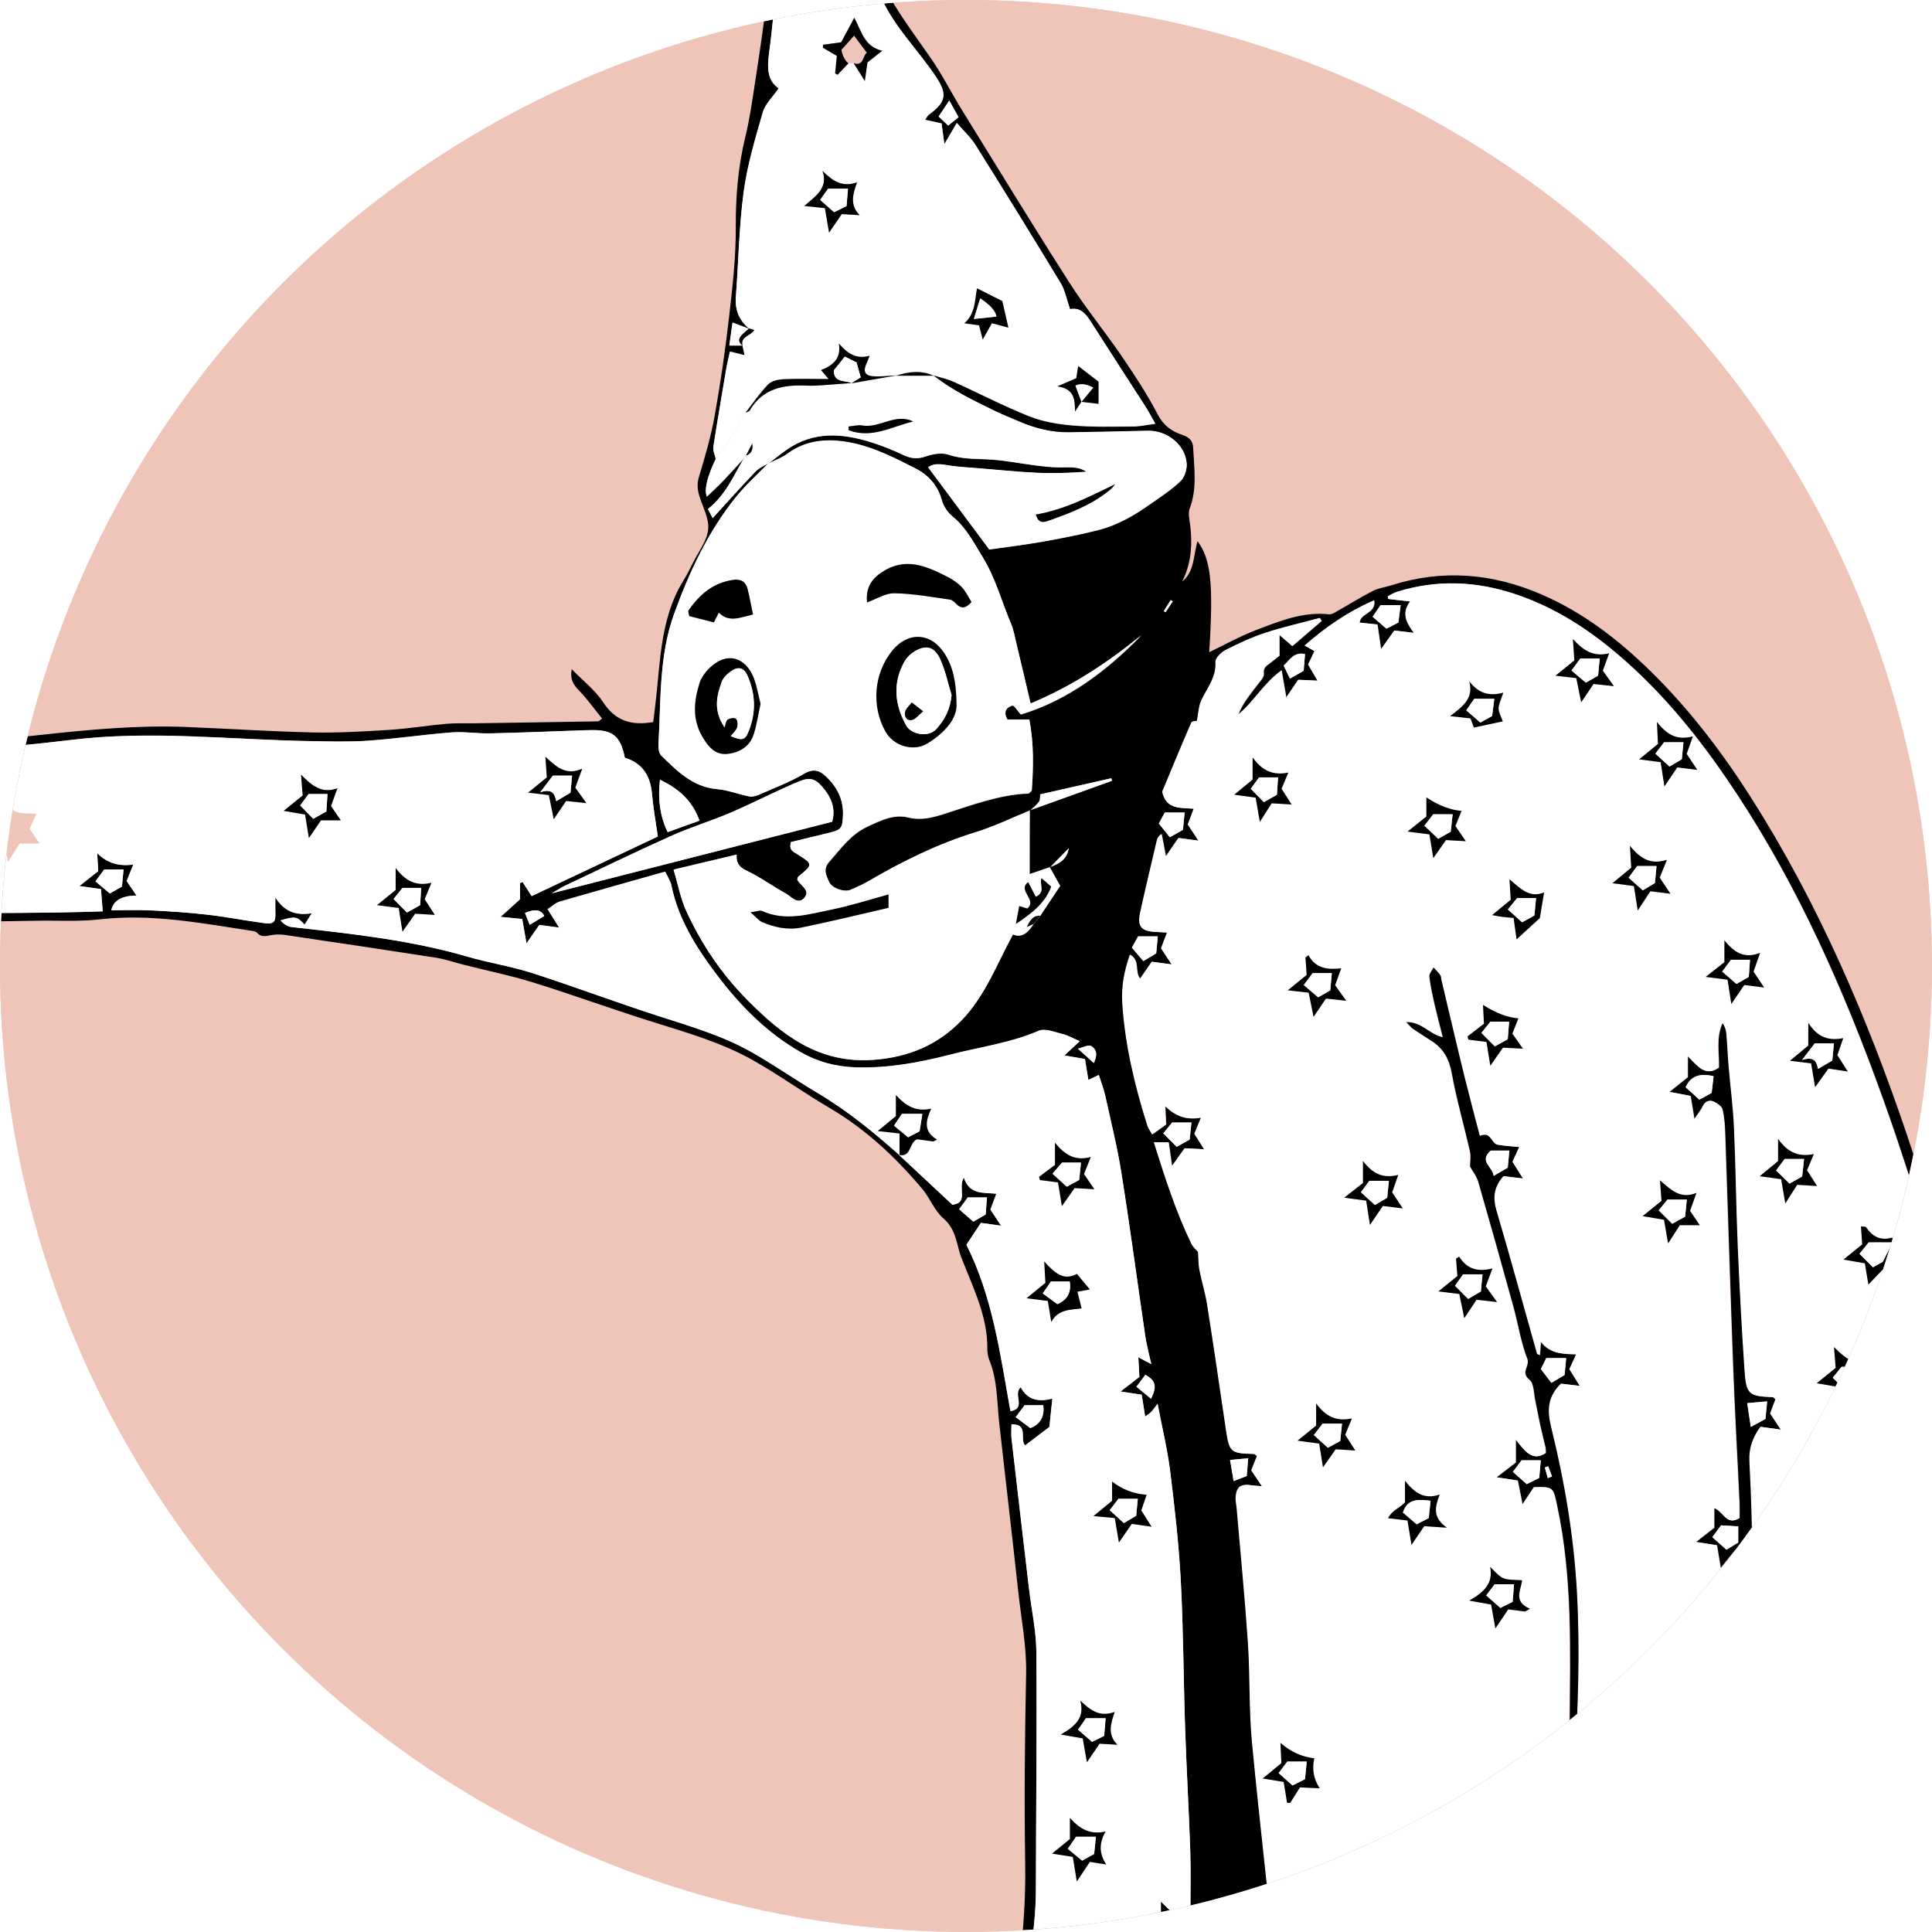 <?xml version="1.0" encoding="UTF-8"?><svg xmlns="http://www.w3.org/2000/svg" xmlns:xlink="http://www.w3.org/1999/xlink" viewBox="0 0 240.49 240.49"><defs><style>.h{fill:#fff;}.i{fill:#efc5ba;}.j{clip-path:url(#e);}.k{filter:url(#f);}</style><clipPath id="e"><circle class="i" cx="120.24" cy="120.24" r="120.24"/></clipPath><filter id="f" filterUnits="userSpaceOnUse"><feOffset dx="14.17" dy="8.5"/><feGaussianBlur result="g" stdDeviation="0"/><feFlood flood-color="#000" flood-opacity=".5"/><feComposite in2="g" operator="in"/><feComposite in="SourceGraphic"/></filter></defs><g id="a"/><g id="b"><g id="c"><circle class="i" cx="120.24" cy="120.24" r="120.24"/></g><g id="d"><circle class="i" cx="120.24" cy="120.24" r="120.24"/><g class="j"><g class="k"><g><path d="M236.98,313.76c-1.54-.1-2.92-.07-4.26-.29-3.21-.52-6.42-1.08-9.6-1.77-3.25-.7-6.45-1.59-9.68-2.37-1.95-.48-3.96-.79-5.87-1.4-3.24-1.03-6.4-2.27-9.63-3.33-1.56-.51-3.18-.83-5.01-1.29-.19,1.54-.35,2.83-.5,4.12-.55,4.47-1.14,8.94-1.62,13.43-.44,4-.82,8.01-1.09,12.02-.06,.84,.3,1.81,.74,2.55,.64,1.07,.85,2.16,.84,3.37-.02,4.59-.67,9.1-1.33,13.63-.92,6.39-1.55,12.82-1.49,19.29,.04,5.14-.1,10.28-.05,15.41,.05,4.44,.29,8.88,.4,13.32,.14,5.76,.21,11.52,.34,17.28,.17,7.36,.39,14.71,.58,22.07,.01,.55,.06,1.12-.04,1.66-.2,1.13-.83,1.8-1.97,1.77-1.63-.05-2.75,.87-3.84,1.79-2.97,2.49-5.83,5.12-8.84,7.56-2.48,2.01-5.14,3.78-7.65,5.74-2.4,1.88-4.66,3.94-7.1,5.78-2.85,2.15-6.16,3.44-9.46,4.73-.88,.34-1.83,.67-2.85-.06,.32-1.48,1.42-2.29,2.47-3.16,2.84-2.32,5.7-4.63,8.49-7.01,2.9-2.48,5.72-5.05,8.6-7.55,3.15-2.73,6.34-5.41,9.47-8.15,.38-.33,.64-.89,.76-1.38,.45-1.82,.83-3.65,1.2-5.48,.12-.61,.22-1.26,.13-1.86-.87-5.82-.25-11.64-.09-17.46,.09-3.26,.51-6.53,.37-9.78-.35-8.59-.15-17.2-.84-25.79-.61-7.67-.53-15.4-.77-23.1-.05-1.73,.03-3.49-.24-5.19-.77-4.75-1.01-9.52-1.02-14.32,0-.96-.27-1.92-.3-2.89-.04-1.24-.17-2.53,.1-3.71,1.8-7.89,1.9-15.82,.78-23.8-.42-3.01-.84-6.01-1.24-9.02-.14-1.01-.94-1.32-1.7-1.62-1.74-.68-3.47-1.43-5.27-1.94-1.93-.54-3.36-1.82-4.9-2.93-1.52-1.09-2.92-2.34-4.39-3.51-.37-.29-.77-.55-1.28-.91-.18,.75-.37,1.33-.45,1.93-.9,6.18-1.89,12.35-2.64,18.54-.42,3.43-.44,6.92-.64,10.38-.17,2.97-.38,5.94-.47,8.91-.03,.87,.18,1.8,.49,2.62,1.55,4.12,2.3,8.4,2.91,12.75,.52,3.72,.8,7.43,.99,11.18,.23,4.37-.76,8.56-1.25,12.82-.37,3.23-1.04,6.43-1.43,9.66-.85,6.95-1.61,13.92-2.38,20.88-.18,1.59-.22,3.19-.43,4.77-.49,3.85-1.06,7.69-1.55,11.53-.21,1.65-.35,3.31-.47,4.97-.36,4.98-.96,9.95-.7,14.96,.04,.82,.1,1.53,.61,2.32,1.28,1.95,.92,5.95-.82,7.3-1.25,.97-2.94,1.57-4.52,1.88-4.01,.79-8.04,1.35-11.97,2.59-5.67,1.79-11.48,3.15-17.22,4.74-1.27,.35-2.45,1.02-3.71,1.34-1.26,.32-2.57,.47-3.87,.57-1.06,.08-1.79-.46-2.27-1.48-.63-1.32-.49-2.04,.9-2.58,2.06-.8,4.17-1.5,6.25-2.26,2.08-.76,4.14-1.58,6.23-2.33,1.89-.67,3.8-1.28,5.71-1.92,5.19-1.74,10.36-3.54,15.27-6.02,1.4-.71,2.16-1.63,1.96-3.26-.09-.75,0-1.53-.04-2.29-.19-4.46,.26-8.81,1.14-13.22,1.13-5.7,1.8-11.52,2.28-17.32,.83-9.89,1.64-19.8,1.46-29.73-.09-5.19-.7-10.37-1.09-15.55-.25-3.39-.57-6.77-.79-10.16-.08-1.16-.37-2.16-1.16-3.03-.92-1.02-1.34-2.26-1.39-3.62-.3-7.48-.53-14.97-.88-22.45-.38-8.18-.87-16.35-1.32-24.53-.04-.75-.22-1.5-.36-2.42-.53,.14-.97,.22-1.38,.38-4.92,1.88-9.99,2.76-15.27,2.78-2.83,.01-5.67,.29-8.49,.65-2.29,.29-4.4,1.22-6.35,2.48-.35,.23-.67,.51-1.04,.69-1.07,.52-1.77,.22-1.95-.98-.26-1.78-.5-3.58-.53-5.38-.06-3.54-.15-7.09,.08-10.62,.28-4.36,.77-8.71,1.36-13.03,.5-3.7,1.32-7.36,1.86-11.05,.29-1.96,.21-3.97,.43-5.95,.11-1.02,.5-2.01,.78-3.01,2.26-7.92,3.36-15.98,3.23-24.24-.12-7.84-.05-15.69,.12-23.54,.07-3.44-.6-6.77-.97-10.14-.76-7.03-1.6-14.06-2.38-21.09-.29-2.61-.2-5.27-1.21-7.78-.18-.44-.28-.95-.27-1.43,.05-3.87-1.6-7.26-2.98-10.74-.15-.39-.32-.77-.44-1.17-.45-1.55-.63-3.13-2.05-4.35-1.11-.95-1.66-2.52-2.63-3.67-3.32-3.95-7.05-7.44-11.54-10.08-3.23-1.89-6.27-4.1-9.52-5.93-3.88-2.19-8.17-3.42-12.41-4.75-5.03-1.57-9.98-3.39-15.01-4.95-2.83-.88-5.76-1.47-8.64-2.2-1.14-.29-2.26-.69-3.42-.87-6.23-.97-12.47-1.9-18.71-2.82-.61-.09-1.26-.1-1.86,.02-.65,.13-1.21,.27-1.71-.31-.12-.14-.36-.19-.56-.22-6.3-.96-12.56-2.18-19.01-1.44-2.61,.3-5.27,.12-7.91,.17-8.95,.15-17.91,.28-26.86,.47-1.73,.04-3.46,.24-5.17,.44-.42,.05-.85,.38-1.2,.67-1.44,1.2-2.15,1.27-3.33-.04-.5-.55-.98-.7-1.62-.67-4.76,.27-9.56-.05-14.27,1.08-2.41,.58-4.93,.69-7.36,1.21-2.29,.49-4.52,1.24-6.78,1.87-.5,.14-1.01,.27-1.63,.13,.26-.18,.51-.41,.79-.54,3.24-1.46,6.67-2.29,10.15-2.86,3.07-.5,6.17-.92,9.27-1.2,3.1-.28,6.21-.36,9.32-.53,.47-.03,.94-.08,1.34-.11,.12-.25,.24-.37,.23-.48-.53-4.11-.44-8.32-2.03-12.26-.16-.39-.33-.77-.49-1.15-.35-.83-.97-1.12-1.84-.93-2.1,.47-4.21,.88-6.29,1.4-4.84,1.21-9.65,2.55-14.51,3.68-5.3,1.23-10.31,3.16-15.13,5.62,.46,1.31,.87,2.54,1.32,3.75,.43,1.18,2.21,1.54,1.93,3.29,2.27,.06,4.03,1.17,5.52,2.83,.79,.88,.73,1.91,.71,2.94-.06,3.25-2.37,5.68-6.08,6.33-.03,.23-.11,.49-.09,.75,.22,2.69,.6,5.38,.67,8.08,.24,8.53,.38,17.07,.54,25.6,.05,2.85,.09,5.69,.1,8.54,.01,4.79-.01,9.58-.02,14.37,0,.68,0,1.36,0,1.96,.38,.2,.55,.33,.74,.38,4.77,1.25,8.6,6.54,7.34,13.28-.68,3.64-2.53,6.6-5.71,8.59-4.43,2.76-9.97,1.51-12.8-2.85-3.64-5.59-1.76-14.18,3.92-17.67,.93-.57,2.02-.9,3.05-1.28,.63-.24,1.31-.37,2.01-.56,.56-19.83,.28-39.51-.88-59.24-1.61-.47-3.21-.88-4.78-1.39-3.41-1.11-5.83-4.64-5.77-8.11,.03-1.52,.07-3.09,.46-4.54,.57-2.09,2.2-3.46,3.98-4.59,.39-.24,.83-.4,1.42-.67-2.24-2.09-2.84-4.5-2.14-7.35,1.03,.3,.76,1.12,.78,1.71,.06,1.5,.4,2.88,1.43,4.02,1.1,1.22,1.32,1.27,2.88,.66,3.54-1.4,7.03-3,10.65-4.15,3.76-1.2,7.65-1.95,11.48-2.93,1.88-.48,3.74-1.03,5.61-1.54,2.53-.69,5.07-1.36,7.63-2.05,.48-2.22,2.11-3.38,4.2-2.39,2.13,1.01,3.91,.42,5.96-.02,4.94-1.07,9.93-1.97,14.94-2.69,5.63-.81,11.3-1.37,16.95-1.99,6.01-.65,12.02-1.23,18.08-.99,5.27,.21,10.53,.56,15.8,.68,3.18,.07,6.38-.12,9.56-.32,2.35-.15,4.69-.54,7.04-.75,1.24-.11,2.49-.05,3.74-.07,5.06-.08,10.13-.15,15.19-.24,.11,0,.22-.15,.49-.35-.77-.96-1.5-1.95-2.3-2.88-.74-.86-1.82-1.53-1.47-3.26,1.43,1.47,2.93,2.61,3.9,4.1,1.52,2.33,3.5,2.95,6.24,2.48,.12-.96,.25-1.97,.36-2.98,.24-2.21,.39-4.43,.72-6.62,.42-2.83,1.16-5.56,2.69-8.03,.44-.71,.81-1.46,1.18-2.2,.68-1.37,1.73-2.7,1.89-4.13,.15-1.32-.65-2.76-1.08-4.13-.25-.81-.33-1.54-.07-2.41,.75-2.51,1.5-5.04,1.96-7.62,.73-4.09,1.33-8.22,1.8-12.35,.43-3.71,.85-7.45,.83-11.18-.02-3.85,.3-7.6,1.22-11.34,.48-1.95,.76-3.95,1.07-5.93,1.09-7.07,2.15-14.15,2.36-21.3,.09-3.14,.55-6.33-.3-9.47-.21-.79-.43-1.78,.51-2.59,.25,.28,.56,.48,.67,.76,1.42,3.74,4.22,6.62,6.29,9.96,2.37,3.82,5.1,7.43,7.35,11.32,1.54,2.66,3.35,5.08,5.09,7.58,1.46,2.1,2.61,4.41,3.96,6.59,4.41,7.14,8.79,14.31,13.31,21.38,2.01,3.15,4.4,6.06,6.51,9.15,1.6,2.35,3.18,4.74,4.48,7.25,.72,1.39,1.77,2.12,3.05,2.54,.9,.29,1.32,.78,1.36,1.57,.12,2.54,.52,5.1-.43,7.6-.14,.36-.12,.82-.06,1.21,.43,2.71,.4,5.36-.88,7.89,1.59-1.29,1.37-3.28,1.92-5.03,1.68,2.27,1.99,5.38,1.45,13.81,1.94-.93,3.86-2,5.9-2.78,2.89-1.1,5.8-2.29,9.02-1.93,.3,.03,.65-.19,.95-.36,1.51-.85,2.97-1.77,4.51-2.56,.7-.36,1.54-.45,2.31-.7,6.38-2.03,12.61-1.48,18.69,1.15,5.17,2.24,9.55,5.62,13.55,9.54,4.79,4.69,8.83,9.98,12.43,15.61,8.41,13.19,14.54,27.45,19.53,42.22,5.79,17.13,9.93,34.68,12.99,52.49,2.54,14.79,4.3,29.68,5.25,44.65,.89,13.93,1.31,27.89,.64,41.85-.32,6.65-1.03,13.29-1.22,19.95-.16,5.35-1.51,10.38-3.05,15.42-.6,1.95-1.09,3.97-.82,6.52ZM78.66,48.26l-.04-.04c-1.4,2.31-2.41,4.88-4.67,6.64l.59,1.13c1.8-1.97,3.53-3.91,5.33-5.79,.44-.46,1.09-.71,1.64-1.05-1.34,1.38-2.8,2.67-4.01,4.17-3.53,4.36-5.87,9.44-7.76,14.63-1.88,5.18-1.63,10.79-1.94,16.26-.03,.45,.05,1.06,.34,1.34,1.98,1.94,3.93,3.92,6.97,4.19,1.35,.12,2.66,.64,4,.91,.36,.07,.81-.05,1.16-.2,1.9-.84,3.87-1.57,5.65-2.63,1.19-.71,2-.38,2.77,.37,1.34,1.29,2.16,2.86,2.08,4.81-.07,1.64-.2,1.82-1.85,2.21-1.59,.38-3.19,.77-4.63,1.12-.28,1.02,.26,1.17,.75,1.48,2.04,1.28,2.03,1.3,.16,2.83-.08,.07-.08,.24-.12,.36,.36,.75,1.7,1.32,.88,2.27-.81,.93-1.63-.17-2.35-.56-1.64-.9-3.16-2.03-4.84-2.82-.92-.43-1.32-.97-1.24-2-2.7,.64-5.17,1.23-7.85,1.87,.55,1.86,.86,3.58,1.57,5.12,1.88,4.13,4.4,7.87,7.61,11.1,4.34,4.38,8.93,7.97,15.75,7.45,4.36-.33,7.95-1.86,10.89-4.88,2.94-3.03,4.41-7,6.42-10.72,1.19,.48,1.92-.31,2.56-1.29,.28-.34,.56-.69,.84-1.03,.86-1.29,1.72-2.59,2.48-3.73-.54-.96-.92-1.65-1.3-2.34,1.13-.39,2.14-.92,2.37-2.34-.78,.79-1.55,1.59-2.33,2.38l-2.54,.87c0-1.03,0-1.95,0-2.86,0-1.7,0-3.41,.02-5.11,3.42-1.23,6.83-2.46,10.25-3.69l-.1-.3-8.83,2c-.05,.33,0,.71-.16,.92-.31,.42-.74,.74-1.12,1.11-2.24,.91-4.44,1.99-6.74,2.7-4.68,1.44-9.01,3.56-13.22,6.02-.78,.45-1.59,.85-2.43,1.18-.75,.3-2.28-.22-2.63-1.02-.33-.76-.8-1.58,0-2.48,1.45-1.64,2.65-3.42,4.81-4.42,1.68-.78,3.25-1.57,5.08-1.12,1.58,.39,3.01,0,4.44-.45,3.43-1.09,6.81-2.39,10.46-2.54,.11,0,.21-.16,.44-.35,.2-2.85,.28-5.8-.3-8.83h-2.72c-.5-.86-.27-1.52,.62-1.76,.2-.05,.6,.62,1.04,1.11,5.87-1.78,10.68-5.43,15-9.85-4.17,3.42-8.62,6.36-13.78,8.5-.61-2.57-1.17-4.99-1.75-7.4-.21-.87-.36-1.78-.71-2.6-1.16-2.72-1.9-5.6-3.48-8.18-1.12-1.83-2.06-3.71-3.78-5.11-.61-.5-1.14-1.29-1.34-2.05-.49-1.82-1.68-3.11-3.21-3.89-2.45-1.25-4.98-2.54-7.63-3.14-2.8-.63-5.8-.64-8.38,1.28-.71,.53-1.59,.82-2.38,1.22,.8-.61,1.57-1.25,2.4-1.82,3.28-2.24,6.8-1.99,10.36-.87,1.39,.43,2.75,.98,4.06,1.6,.94,.45,1.74,.53,2.76,.18,.88-.3,2-.51,2.83-.23,1.83,.63,3.68,.49,5.54,.63,1.72,.13,3.43,.47,5.14,.69,1.01,.13,2.04,.26,3.06,.27,1.19,.01,2.4-.18,3.47,.55-2.08,.15-4.14,.23-6.2,.13-2.48-.12-4.96-.38-7.44-.58-1.02-.08-2.05-.14-3.06-.27-1.06-.13-2.13-.49-3.01,.17,2.59,3.49,5.14,6.91,7.6,10.22,2.1-.3,4.29-.56,6.45-.94,2.38-.42,4.76-.88,7.1-1.47,2.38-.6,4.49-1.82,6.48-3.23,1.29-.91,2.64-1.78,3.78-2.87,.51-.49,.82-1.48,.76-2.21-.18-2.33-2.45-4.11-4.85-4.05-3.26,.09-6.51,.16-9.77,.2-2.18,.03-4.26-.49-6.25-1.36-.95-.42-1.92-.79-2.86-1.24-2.72-1.32-5.45-2.62-7.84-4.52,.85,.26,1.74,.44,2.55,.81,3.16,1.42,6.23,3.03,9.44,4.31,1.7,.68,3.61,.99,5.45,1.14,2.48,.21,4.99,.13,7.49,.12,.78,0,1.56-.18,2.73-.33-.53-.93-.83-1.52-1.18-2.07-2.13-3.33-4.3-6.63-6.42-9.97-.78-1.22-1.45-2.53-3.01-2.21-.42-1.21-.61-2.32-1.15-3.22-3.48-5.76-7.01-11.48-10.59-17.18-.6-.95-1.46-1.74-2.35-2.78-.58,.99-.98,1.67-1.55,2.64l-.35-2.58-2.06-.45c.22-.32,.3-.52,.45-.63,2.19-1.62,2.36-2.57,.88-4.78-2.19-3.28-5.08-6.07-6.74-9.71-.17-.37-.52-.65-.75-.99-1.73-2.51-3.47-5.01-5.16-7.54-.81-1.21-1.49-2.5-2.29-3.71-.23-.35-.69-.72-1.08-.77-1.19-.17-1.64-1.21-1.41-1.9,.57-1.72-.81-2.18-1.51-3.11-.15,.8-.15,1.56-.15,2.32,0,1.59,.14,3.2-.02,4.78-.14,1.37-.31,2.65,.66,3.8l-1.06-.33c.04,.76,.07,1.35,.11,2.31l.96-2.04c-.09,.8,.07,2.12-.3,2.29-1.17,.54-.88,1.47-.98,2.29-.36,3.1-.59,6.21-1.01,9.3-.25,1.83-.31,3.5,1.19,4.5-.75,1.11-1.68,1.97-1.99,3.02-.95,3.26-1.93,6.55-2.38,9.9-.58,4.32-.64,8.71-.97,13.06-.13,1.66,.44,2.95,1.71,3.98l-2.12-.8-.4,2.84h1.63l.28,1.25-1.84-.45c-.17,.77-.33,1.42-.45,2.09-.55,3.25-1.11,6.49-1.61,9.75-.07,.47,.19,1,.3,1.5q-1.62,3.39-1.11,4.68c.75-.72,1.44-1.35,2.08-2.02,.94-.99,1.85-2,2.77-3.01Zm19.13,87.04l-.05-.05c2.22,2.07,4.44,4.14,6.64,6.2,2.07-.27,.62-2.04,1.42-3.38,.71,2.19,2.46,1.83,4.05,2.01-.3,.79-.53,1.42-.74,1.97,.43,.65,.79,1.2,1.32,2.01-1.05-.15-1.77-.25-2.5-.35l-1.81,2.72c3.26,6.46,4.21,13.63,5.48,20.71,2.04-.33,.25-2.09,1.28-2.97,.87,1.64,2.28,1.83,3.94,1.41-.15,1.42-.28,2.63-.37,3.53-1.18,.9-2.11,1.61-3.02,2.3-.74-.73,.51-2.69-1.7-2.62,0,.63-.05,1.17,0,1.7,.72,6.27,1.45,12.53,2.19,18.8,.31,2.61,.89,5.23,.91,7.84,.07,9.86-.04,19.72-.06,29.58-.01,5.79-1.36,11.42-2.09,17.12-.3,2.31,.82,3.92,3.23,3.87,.31,0,.62,.06,1.05,.11-.31,.77-.55,1.39-.76,1.92,.42,.66,.76,1.2,1.21,1.9-1.04-.05-1.78-.09-2.37-.12-.78,.54-.64,1.69-1.76,1.85-.07-1.06-.13-2.01-.19-2.95l.3-.04,.45,1.04c.58-.32,1.15-.63,1.75-.96,.07-.68,.14-1.4,.21-2.11-1.26-.16-2.43-.37-3.15,.69l-.22-2.22h-.46c-1.04,4.77-2.07,9.54-3.06,14.11,1.36,1.57,2.59,2.74,4.8,2.11-.36,.89-.61,1.51-.85,2.11,.4,.61,.77,1.16,1.27,1.92-.99-.06-1.72-.1-2.45-.15-.48,.69-.93,1.33-1.59,2.28-.19-1.42-.33-2.41-.46-3.41l.31-.09c.2,.38,.39,.77,.59,1.14,.55-.3,1.12-.62,1.74-.96,.06-.64,.14-1.36,.23-2.31-1.13,.16-2.12,.29-3.1,.43-.07-.27-.21-.78-.35-1.29l-.42,.07c-1.28,11.03-2.54,22.06-1.13,33.33,1.89-.88,3.46-1.78,5.14-2.34,2.97-1,6.06-1.46,9.21-1.4,3.34,.07,6.66-.06,9.94-.75,3.05-.64,6.02-1.46,8.81-2.95-.09-.93-.15-1.69-.25-2.44-.05-.33-.19-.66-.31-.98-2.07-5.55-3.5-11.24-3.9-17.18-.09-1.35-.62-2.67-.86-4.02-.43-2.45-1.05-4.9-1.13-7.36-.1-3.32,.36-6.65,.35-9.98,0-3.95-.25-7.9-.39-11.85,0-.07,.02-.16-.02-.2-.23-.3-.43-.77-.72-.84-.29-.07-.78,.17-1.01,.43-.39,.44-.64,.99-1.19,1.9-.26-1.36-.44-2.26-.6-3.13l-2.55-.39c.99-.77,1.67-1.31,2.31-1.81,0-.84,0-1.56,0-2.62,1.16,1.09,2.02,2.42,3.67,1.46,0-2.65,.07-5.28-.02-7.9-.17-4.99-.46-9.98-.63-14.97-.21-6.15-.22-12.3-.54-18.44-.24-4.57-.76-9.13-1.32-13.67-.34-2.74-1-5.43-1.57-8.44-.4,.51-.57,.78-.79,1-.2,.2-.45,.36-.76,.59l-.43-2.72c-.91-.14-1.61-.24-2.64-.4l2.35-1.82c-.04-.81-.08-1.54-.13-2.45,.61,.33,1.02,.54,1.61,.86-.29-1.36-.59-2.43-.75-3.52-.99-6.73-1.89-13.47-2.95-20.18-.52-3.28-1.33-6.51-2.04-9.76-.19-.85-.52-1.67-.79-2.53l-1.3,.62c-.16-.97-.3-1.82-.42-2.61-.92-.16-1.63-.28-2.56-.44l1.9-1.78c-.85-.37-1.46-.73-2.11-.88-.99-.24-2.19-.76-2.99-.41-3.55,1.53-7.35,2.02-11.03,2.97-3.83,.99-7.7,1.7-11.71,1.58-2.51-.07-4.75-.67-6.92-1.91-4.25-2.43-7.58-5.85-10.47-9.69-2.5-3.32-4.73-6.85-5.59-11.04-.12-.57-.48-1.09-.77-1.72-4.5,1.27-8.83,2.48-13.15,3.74-.53,.15-.97,.6-1.49,.93,.53,.84,.91,1.45,1.43,2.29l-2.46-.33-1.6,2.3-.53-3.04-2.7-.26,2.42-2.19v-2.01l.32-.15,1.13,1.76c5.47-2.58,10.59-5,15.71-7.42-.27-1.89-.58-3.59-.73-5.3-.2-2.24-1.16-3.82-3.38-4.5-.53-2.68-1.49-3.47-4.13-3.44-.56,0-1.11,.03-1.67,.05-3.67,.13-7.35,.28-11.02,.36-1.59,.03-3.19-.24-4.77-.12-3.46,.27-6.9,.79-10.35,1.03-2.42,.17-4.85,.09-7.28,.05-9.91-.17-19.82-1.36-29.74-.14-4.27,.53-8.56,.89-12.84,1.33-.41,.04-.89,.06-1.2,.28-.32,.23-.48,.7-.67,.99-.79-.06-1.46-.11-2.05-.15l-1.48,2.19-.56-2.36c-5.45-.14-17,2.16-19.26,3.82,1.21,1.89,2.17,3.9,2.14,6.2-.03,2.49-.2,4.99-.32,7.48-.04,.81-.12,1.62-.22,2.78,13.53-1.43,26.9-.76,40.43-1.23-.09-1.1-.16-1.94-.22-2.77l-2.69-.38,2.35-1.86-.13-2.23c1.26,1.22,2.67,1.67,4.5,1.41l-.83,2.06c.43,.63,.81,1.19,1.23,1.81q-2.74,.01-3.14,1.82c1.68,0,3.33-.07,4.98,.02,2.35,.12,4.7,.28,7.04,.54,2.33,.27,4.65,.73,6.98,1.04,1.23,.16,1.47-.14,1.42-1.35-.02-.44,0-.88,0-1.83,1.18,1.81,2.6,2.24,4.53,1.96l-.89,1.42c-.92-1.03-1.21-1.07-3-.53q.66,.74,1.38,.82c7.37,.83,14.74,1.6,21.9,3.69,2.66,.77,5.42,1.19,8.05,2.04,5.28,1.7,10.47,3.66,15.75,5.36,3.9,1.26,7.84,2.4,11.43,4.41,2.84,1.59,5.5,3.47,8.3,5.13,3.72,2.2,7.04,4.91,10.24,7.77Zm103.95,63.19c.86-5.51,.95-12.33,.11-14.01-.58,.72-1.12,1.39-1.8,2.24-.2-1.21-.34-2.07-.47-2.86-.92-.15-1.61-.26-2.61-.41,.98-.77,1.66-1.31,2.27-1.78,0-.86,0-1.58,0-2.44,1.15,.39,1.52,2.26,3.14,1.24,0-.55,.02-1.17,0-1.79-.26-5.68-.59-11.36-.8-17.04-.36-9.64-.65-19.28-.98-28.92-.04-1.04-.09-2.09-.33-3.09-.1-.41-.66-.81-1.1-1-.55-.24-1.06-.02-1.35,.61-.22,.46-.56,.85-1.05,1.59l-.47-2.9c-.88-.17-1.61-.32-2.64-.51,1-.8,1.69-1.35,2.29-1.83v-2.61c1.23,1.19,2.14,2.62,3.87,1.42,.04-1.85-.39-3.76,.46-5.57,.35,.48,.47,.97,.51,1.47,.11,1.31,.15,2.63,.27,3.94,.22,2.56,.56,5.11,.67,7.67,.22,4.92,.26,9.85,.47,14.77,.22,5.13,.49,10.26,.84,15.39,.21,3.04,.52,3.24,3.5,3.35,.1,0,.19,.15,.34,.28-.22,.6-.46,1.22-.66,1.77,.43,.66,.79,1.2,1.33,2-1.05-.15-1.77-.25-2.53-.35-.98,1.33-1.46,2.66-1.37,4.29,.19,3.81,.34,7.62,.34,11.43,.01,7.01-.55,14-1.29,20.97-.03,.24,.06,.49,.14,1.06,.86-.56,1.51-.99,2.08-1.36,0-.95,0-1.66,0-2.38,1.12,1.39,2.66,1.51,4.53,1.57-1.44,1.51-.42,2.65,.19,3.94l-2.31-.36c-.47,.71-.92,1.37-1.59,2.38l-.58-3.1c-.93,0-1.73,0-2.58,0-.44,2.48-.86,4.86-1.29,7.24-.61,3.34-.99,6.75-1.89,10.01-1.84,6.69-4.13,13.24-7.59,19.3-.5,.86-1.29,1.66-2.13,2.2-1.11,.71-1.89,1.57-2.4,2.76-.41,.95-.75,2.39-1.46,2.63-1.3,.44-1.26,1.47-1.78,2.27-.43,.67-1,1.73-1.55,1.76-1.36,.06-1.91,.98-2.68,1.74-1.34,1.31-2.63,2.67-4,3.95-4.25,3.98-9.1,7.05-14.46,9.28-2.78,1.16-5.71,1.67-8.74,1.64-2.41-.02-2.79,.5-1.6,2.67,1.25,2.31,2.65,4.56,4.21,6.67,2.52,3.43,5.6,6.34,8.96,8.94,.62,.48,1.37,.8,2.3,1.32l.18-3.37c1.11,1.97,2.5,2.31,4.47,2.04-1.83,2.07,.25,3.13,.59,4.5,2.36,.91,4.73,1.7,6.99,2.72,4.26,1.92,8.67,3.26,13.24,4.24,3.52,.75,6.97,1.83,10.43,2.81,2.07,.59,4.09,1.34,6.16,1.89,2.75,.72,5.53,1.3,8.29,1.98,1.21,.3,2.37,.81,3.59,1.05,3.88,.76,7.77,1.46,11.65,2.15,.94,.17,1.9,.26,2.99,.4,.24-.99,.45-1.85,.66-2.71,.5-2.01,.97-4.03,1.52-6.03,.7-2.58,1.96-4.93,2.06-7.76,.24-7.14,1-14.26,1.3-21.41,.61-14.85,.56-29.71-.63-44.54-.74-9.2-1.7-18.38-2.58-27.57-.19-1.99-.3-2.03-2.29-1.93l-1.44,2.2c-.22-1.3-.36-2.15-.51-3.01-.81-.15-1.56-.29-2.59-.48,.99-.8,1.67-1.35,2.32-1.88,0-.82,0-1.53,0-2.49,1.16,.88,1.83,2.42,3.48,1.46,0-.41,.05-.82,0-1.21-.3-2.06-.62-4.12-.95-6.17-3.5-21.7-8.63-42.98-16.3-63.62-4.8-12.92-10.54-25.38-18.36-36.79-4.17-6.1-8.88-11.73-14.67-16.4-3.49-2.81-7.28-5.09-11.54-6.52-4.87-1.64-9.79-1.86-14.73-.32-.41,.13-.79,.37-1.18,.56l.05,.34,2.73,.31c-1.09,1.43-.53,2.61,.46,3.91l-2.43-.29c-.52,.74-.97,1.37-1.67,2.35l-.45-3.1-2.23-.24c.16-1.26,2.03-1.09,1.83-2.77-3.3,1.44-6.03,3.34-8.65,5.63l1.23,.69-.79,1.68c.39,.67,.74,1.27,1.17,2l-2.4-.11c-.49,.72-.89,1.31-1.51,2.22-.22-1.28-.37-2.16-.58-3.39-2.31,1.71-3.48,3.96-5.39,5.5,.49-1.36,1.42-2.43,2.26-3.57,.36-.49,.97-1.06,.91-1.53-.09-.76,.32-.96,.74-1.28,.43-.33,.86-.67,1.21-.95,0-.85,0-1.57,0-2.59,.66,.57,1.1,.95,1.61,1.39,1.25-1.07,2.44-2.1,3.64-3.13l-.21-.36c-2.26,.61-4.56,1.12-6.78,1.85-1.7,.56-3.35,1.33-4.95,2.14-.55,.28-1.28,1-1.25,1.48,.13,1.92-1.05,3.25-1.77,4.8-.33,.72-.35,1.59-.54,2.54-.08,.02-.61,.03-.7,.22-1.26,2.91-2.47,5.84-3.62,8.6,.5,2.29,2.31,1.95,3.92,2.11l-.74,1.97,1.33,2.01c-1.03-.14-1.76-.24-2.49-.34-.5,.72-.94,1.37-1.58,2.3l-.54-2.79c-.42,.3-.52,.59-.59,.89-.7,2.97-1.42,5.94-2.06,8.92-.37,1.7,.14,2.28,1.87,2.37,.45,.02,.9,.05,1.48,.08l-.75,1.97,1.32,2-2.47-.33c-.49,.71-.94,1.36-1.46,2.11-.76-.92,.04-2.24-1.26-2.99-.72,2.03-1.08,4.01-.95,5.98,.33,5.22,1.53,10.28,3.11,15.26,.11,.36,.36,.68,.6,1.12,.66-.47,1.21-.87,1.72-1.23l-.11-2.28c1.26,1.22,2.63,1.79,4.48,1.42l-.83,2.03,1.21,1.92-2.42-.12c-.51,.7-.95,1.32-1.59,2.22-.18-1.23-.29-2.04-.42-2.96h-1.82c1.38,4.37,2.73,8.58,4.65,12.58,.25,.52,.74,.93,.85,1.06,.07,.98,.05,1.64,.18,2.27,.29,1.43,.73,2.83,.95,4.26,.82,5.21,1.58,10.43,2.35,15.64,.41,2.76,.57,2.91,3.43,2.97,.11,0,.21,.13,.42,.27-.24,.6-.48,1.21-.71,1.78,.43,.65,.81,1.21,1.32,1.97-.57-.05-.9-.05-1.22-.1-1.39-.22-1.93,.15-2.04,1.49-.03,.41,.08,.82,.12,1.24,.48,5.6,1.04,11.19,1.41,16.8,.28,4.15,.11,8.34,.51,12.48,1.01,10.57,2.27,21.11,3.32,31.67,.64,6.48,1.08,12.98,1.62,19.47,.08,.94,.24,1.87,.36,2.8,1.35-.22,2.44-.52,3.54-.53,1.08-.02,2.16,.26,3.25,.39,.19,.02,.43,0,.59-.1,1.36-.81,3.09-1.35,3.98-2.52,2.02-2.69,3.63-5.69,5.48-8.67l-2.03-.58c.9-.72,1.57-1.26,2.3-1.85-.05-.61-.13-1.22-.14-1.84,0-.15,.18-.31,.49-.81l.97,1.82c1.31-2.16,2.42-3.95,3.49-5.77,.16-.28,.17-.67,.17-1.01-.03-1.29,.71-2.22,1.46-3.13,.32-.39,.72-.73,1.37-1.38-1.02-.14-1.64-.23-2.15-.3l-1.55,2.36c-.22-1.34-.37-2.19-.51-3.03-.82-.13-1.54-.24-2.59-.41l2.36-1.94v-2.24c1.1,1.45,2.52,1.73,4.22,1.53-.28,1.26-1.33,2.56,.83,3.28,.93-1.9,1.9-3.8,2.81-5.73,2.33-4.94,3.88-10.17,5.21-15.43,.67-2.64,.62-5.5,.64-8.27,.07-9.16,.39-18.33-1.57-27.38-.47-2.19-.44-2.25-2.84-2.18-.4,.6-.81,1.22-1.43,2.15l-.6-2.99c-.84-.13-1.54-.23-2.64-.4,1.05-.81,1.74-1.35,2.4-1.85,0-.84,0-1.56,0-2.85,1.16,1.45,2.08,2.79,3.73,1.67-.02-.31,0-.52-.05-.71-.22-.95-.46-1.89-.67-2.84-.21-.95-.37-1.91-.58-2.86-.21-.94-.16-2.25-.76-2.72-1.14-.91,.1-1.69-.25-2.59-.82-2.12-1.16-4.42-1.77-6.62-1.42-5.15-2.86-10.28-4.34-15.41-.2-.71-.71-1.33-1.02-1.89,0-.68,.12-1.34-.02-1.93-.74-3.24-1.67-6.44-2.26-9.71-.31-1.71-.99-2.98-2.39-3.92-.81-.54-1.64-1.04-2.44-1.59-.24-.16-.42-.42-.85-.86,1.99-.05,2.9,1.52,4.56,1.88-.36-1.42-.71-2.74-1.02-4.08-.26-1.15-.52-2.3-.65-3.46-.04-.36,.35-.77,.54-1.16,.3,.33,.62,.64,.88,1,.11,.15,.09,.4,.14,.6,.23,1.01,.47,2.02,.71,3.03,.72,3.03,1.43,6.06,2.18,9.09,.61,2.45,1.26,4.89,1.88,7.27,1.38-.62,1.42,.98,2.2,1.11,.84,.15,1.7,.19,2.7,.29-.35,.76-.6,1.31-.84,1.84,.43,.68,.8,1.28,1.3,2.08-1.02-.12-1.75-.21-2.41-.29-1.19,1.34-1.35,2.66-.87,4.29,1.75,5.92,3.36,11.87,5.04,17.81,.02,.07,.2,.1,.33,.17l.12-1.67c1.13,1.5,2.72,1.54,4.42,1.57l-.85,1.86c.42,.68,.8,1.28,1.3,2.08-1.01-.12-1.74-.21-2.34-.28-1.65,1.61-1.74,3.29-1.23,5.36,1.67,6.74,2.83,13.56,3.22,20.52,.41,7.36,.14,14.7-.32,22.05-.09,1.42,.88,2.74,2.29,2.88,.53,.05,1.07,0,2.24,0-1.82,1.58-.7,2.7,.05,4.03-.97-.11-1.69-.2-2.41-.28-.49,.72-.93,1.37-1.61,2.37-.24-1.34-.4-2.24-.65-3.66-.56,.68-1.08,1.05-1.02,1.28,.38,1.62-.49,2.98-.85,4.43-.56,2.28-1.12,4.59-1.98,6.77-1.04,2.6-2.39,5.08-3.62,7.62,4.23,3.6,7.59,7.7,10.03,12.68,.33-.31,.64-.5,.8-.77,1.61-2.83,3.05-5.76,4.84-8.48,1.12-1.71,1.24-4.29,3.82-4.88,.13-.03,.22-.33,.29-.52,1.18-3.26,2.62-6.45,3.45-9.79,1.2-4.84,2.08-9.76,2.87-14.69,.65-4.04,.98-8.13,1.45-12.19l-.04,.03Zm-32.13,45.26c-.47,.76-.91,1.45-1.33,2.16-2.63,4.39-5.28,8.78-7.88,13.19-1.36,2.32-3.64,3.32-5.92,4.33-.37,.16-.91-.05-1.38-.1-1.02-.12-2.03-.28-3.05-.36-2.09-.17-3.78,1.05-5.64,1.68-.8,.27-1.1,1.35-.5,2.11,.51,.65,1.32,1.06,2.12,1.68,.14,.7,.27,1.65,.51,2.57,.27,1.07,1.09,1.43,2.08,1.21,1.05-.24,2.07-.64,3.11-.94,.38-.11,.8-.23,1.18-.18,3.05,.38,5.91-.39,8.72-1.44,3.95-1.46,7.39-3.78,10.62-6.44,2.88-2.37,5.57-4.95,8.06-7.74-1.67-2.14-3.4-4.05-4.77-6.19-1.5-2.36-3.5-4.06-5.93-5.54ZM-88.34,102.47c-3.95,.9-5.98,3.16-6.31,6.86-.07,.83-.1,1.66-.08,2.49,.05,2.04,.9,3.7,2.34,5.15,2.04,2.07,4.69,2.53,7.36,3.03,3.78,.7,5.26-1.1,6.48-4.07,.8-1.95,.08-3.46-1.71-4.41-1.44,2.84-2.4,3.52-4.6,3.08,2.23-.49,3.56-1.67,3.98-3.82-1.63-1.27-3.51-.82-5.25-1.03l-.85-1.72-.77,.91c-.43-.75-.03-1.22,.39-1.68,.64-.7-.59-1.17-.35-1.44,1.23-1.43-.06-2.23-.62-3.34Zm177.75-8.69c.48-1.64-.11-3.06-1.2-4.32-.92-1.07-1.61-1.24-2.91-.7-1.15,.47-2.28,1.01-3.41,1.53-1.81,.83-3.6,1.73-5.44,2.5-2.36,.98-4.82,1.74-7.15,2.79-4.42,1.99-8.77,4.1-13.15,6.17-.47,.22-.9,.51-1.64,.94,11.8-3.01,23.25-5.93,34.9-8.91ZM-83.47,181.9c-.82,.1-1.67,.09-2.45,.32-7.14,2.12-10.05,12.16-5.14,17.76,2.22,2.53,4.99,3.38,8.27,2.42,7.25-2.11,10.11-12.65,4.91-18.12-1.51-1.59-3.35-2.43-5.59-2.4ZM-45.38,105.96c2.1,.32,2.44,.19,2.55-1.55,.19-2.9,.39-5.83,.25-8.72-.07-1.46-.73-2.95-1.38-4.3-.64-1.33-1.28-1.48-2.7-1.14-.7,.17-1.39,.39-2.24,.63,3,4.79,2.43,10.13,3.52,15.08ZM171.7,242.32c1.79,2.02,3.5,3.92,5.17,5.85,1.27,1.47,2.46,3,3.76,4.44,.31,.35,1.07,.73,1.35,.58,.46-.25,1-.93,.97-1.4-.05-.93-.29-1.94-.75-2.75-.88-1.57-1.88-3.08-2.96-4.52-1.57-2.09-3.47-3.87-5.65-5.7-.17,.79-.26,1.78-.41,1.78-1.31,.07-1.09,1.23-1.49,1.72ZM72.9,93.65c-.93-2.58-2.66-3.99-4.91-5.1-.31,2.39,.03,4.69,.95,6.53,1.25-.45,2.52-.91,3.96-1.43Zm61.23,37.58h-2.41l-1.09,1.35c.6,.59,1.16,1.15,1.67,1.67l1.61-.9,.22-2.12Zm34.01,101.62l-1.08,1.44,1.73,1.54,1.56-.79c.06-.75,.12-1.46,.19-2.19h-2.4Zm30.99-107.38c-1.6-.39-2.82-.12-3.49,1.36,.56,.51,1.11,1.01,1.71,1.55l1.53-.84c.07-.62,.15-1.29,.24-2.07Zm34.38,71.57c-.37,.53-.71,1.02-1.01,1.44,.65,.55,1.23,1.05,1.77,1.5,.55-.29,1.07-.56,1.48-.77l.22-2.17h-2.45Zm-59.37-22.33c.62,.55,1.2,1.07,1.73,1.54,.54-.27,1.08-.54,1.56-.78,.06-.75,.12-1.46,.19-2.19h-2.39l-1.08,1.44Zm-14.25-105.72l.28-2.16h-2.5l-.99,1.44,1.72,1.49,1.49-.77Zm45.68,136.14c-.36,.56-.71,1.09-.96,1.48,.65,.55,1.18,1,1.73,1.47l1.49-.81c.07-.71,.15-1.4,.22-2.15h-2.49Zm-97.06-62.45c.05-.69,.11-1.4,.16-2.13h-2.38l-1.08,1.47c.6,.53,1.16,1.02,1.76,1.55l1.53-.89Zm73.73,72.45c-.35,.55-.68,1.06-.94,1.48,.58,.5,1.12,.95,1.71,1.46l1.49-.8c.09-.8,.16-1.44,.23-2.15h-2.49ZM-2.29,101.21l1.79,1.51,1.51-.86,.2-2.13c-.93,0-1.72,0-2.41,0l-1.09,1.48ZM133.51,230.58h-2.49c-.32,.46-.69,1.01-.99,1.44,.63,.54,1.19,1.03,1.73,1.49l1.48-.79,.27-2.14Zm-3.76-120.4l.2-2.12c-.86,0-1.65,0-2.45,0-.3,.53-.59,1.05-.78,1.4,.56,.65,1,1.17,1.43,1.67l1.6-.95Zm3.33-15.39l.21-2.15h-2.47l-.74,1.37c.49,.61,.93,1.16,1.37,1.71,.45-.26,1.03-.58,1.63-.93Zm47.51,67.87c.06-.63,.13-1.35,.2-2.1h-2.48l-.67,1.36c.53,.69,.94,1.23,1.31,1.72l1.64-.98Zm20.15,21.75l1.47-.9c0-.69,0-1.34,0-2.01-.79-.05-1.47-.09-2.13-.13-.41,.55-.81,1.08-1.09,1.47l1.76,1.57Zm-88.47-16.51c.61,.45,1.19,.89,1.83,1.36,1.12-.44,1.8-1.32,1.6-2.85-.84,0-1.62,0-2.32,0l-1.1,1.48Zm61.24-31.05c.07-.72,.13-1.38,.2-2.12h-2.31c-1.55,1.33,.31,2.07,.35,3.15,.61-.35,1.13-.66,1.75-1.02Zm32.3,29.09c-.84,.07-1.61,.14-2.48,.22,.16,1.08,.3,2,.45,2.96,.72-.39,1.3-.71,1.82-1,.07-.73,.14-1.38,.21-2.18Zm-60.18-91.58c.32,.68,.57,1.19,.77,1.61l1.71-.97c.06-.74,.12-1.4,.17-2.08-1.34-.32-1.87,.7-2.66,1.44Zm23.79,219.25c.15-1.03,.24-1.71,.34-2.39h-2.6c-.32,1.84,1.34,1.53,2.26,2.39Zm-30.46-120.38c.17,.98,.3,1.75,.44,2.63l1.63-.63,.18-2.21c-.74,.07-1.35,.13-2.25,.21Zm-9.84-7.62c.75-1.54,.6-2.23-.7-2.98l-1.12,1.49,1.82,1.5ZM103.86,7.13l1.29-1.05c-.4-.71-.77-1.37-1.16-2.06-.52,.78-.92,1.38-1.32,1.98,.37,.35,.76,.73,1.19,1.13ZM51.77,106.62c.61-.37,1.21-.73,1.81-1.1q-.56-1.18-2.4-.38l.59,1.48Zm70.21,17.2c.38-.76,.53-1.61-.34-2.11-.33-.19-1,.18-1.63,.33,.79,.72,1.34,1.22,1.97,1.79Zm9.84-57.47l-.26-.16-.87,1.38,.22,.13c.3-.45,.6-.91,.91-1.36ZM-47.4,89.44l-.16-.61-2.05,.62,.13,.48c.69-.16,1.38-.33,2.08-.49Zm225.89,86.04l.53-.21-.47-1.26-.42,.14c.12,.44,.24,.88,.36,1.32Z"/><path class="h" d="M201.79,198.46c-.47,4.07-.79,8.16-1.45,12.19-.79,4.92-1.67,9.85-2.87,14.69-.83,3.34-2.27,6.54-3.45,9.79-.07,.19-.16,.49-.29,.52-2.58,.59-2.7,3.17-3.82,4.88-1.78,2.71-3.23,5.65-4.84,8.48-.16,.28-.47,.46-.8,.77-2.44-4.98-5.81-9.08-10.03-12.68,1.23-2.54,2.58-5.02,3.62-7.62,.87-2.18,1.42-4.49,1.98-6.77,.35-1.45,1.22-2.81,.85-4.43-.05-.24,.46-.61,1.02-1.28,.25,1.41,.41,2.31,.65,3.66,.68-1,1.12-1.65,1.61-2.37,.71,.08,1.43,.17,2.41,.28-.75-1.33-1.87-2.45-.05-4.03-1.17,0-1.71,.04-2.24,0-1.4-.14-2.37-1.46-2.29-2.88,.46-7.34,.73-14.68,.32-22.05-.39-6.96-1.55-13.79-3.22-20.52-.51-2.07-.42-3.75,1.23-5.36,.6,.07,1.33,.16,2.34,.28-.5-.8-.88-1.4-1.3-2.08l.85-1.86c-1.7-.03-3.28-.07-4.42-1.57l-.12,1.67c-.13-.07-.31-.1-.33-.17-1.68-5.94-3.29-11.89-5.04-17.81-.48-1.63-.33-2.96,.87-4.29,.66,.08,1.39,.16,2.41,.29-.5-.8-.87-1.4-1.3-2.08,.24-.53,.49-1.08,.84-1.84-1-.1-1.86-.14-2.7-.29-.78-.14-.82-1.73-2.2-1.11-.62-2.38-1.27-4.82-1.88-7.27-.75-3.02-1.45-6.06-2.18-9.09-.24-1.01-.47-2.02-.71-3.03-.05-.2-.03-.45-.14-.6-.26-.36-.58-.67-.88-1-.19,.39-.58,.8-.54,1.16,.13,1.16,.39,2.32,.65,3.46,.3,1.34,.66,2.66,1.02,4.08-1.66-.36-2.57-1.93-4.56-1.88,.43,.44,.61,.69,.85,.86,.8,.55,1.63,1.05,2.44,1.59,1.4,.93,2.08,2.2,2.39,3.92,.59,3.27,1.53,6.47,2.26,9.71,.14,.6,.02,1.25,.02,1.93,.31,.56,.82,1.18,1.02,1.89,1.48,5.13,2.93,10.27,4.34,15.41,.61,2.21,.95,4.51,1.77,6.62,.35,.91-.89,1.69,.25,2.59,.6,.48,.55,1.78,.76,2.72,.21,.95,.37,1.91,.58,2.86,.21,.95,.45,1.89,.67,2.84,.04,.2,.03,.41,.05,.71-1.65,1.12-2.57-.21-3.73-1.67,0,1.3,0,2.02,0,2.85-.65,.51-1.35,1.04-2.4,1.85,1.09,.16,1.8,.27,2.64,.4l.6,2.99c.62-.94,1.03-1.55,1.43-2.15,2.41-.07,2.37-.01,2.84,2.18,1.96,9.05,1.64,18.22,1.57,27.38-.02,2.76,.03,5.62-.64,8.27-1.33,5.26-2.88,10.49-5.21,15.43-.91,1.93-1.87,3.83-2.81,5.73-2.16-.72-1.12-2.02-.83-3.28-1.7,.2-3.12-.08-4.22-1.53v2.24l-2.36,1.94c1.06,.17,1.77,.28,2.59,.41,.14,.84,.28,1.7,.51,3.03l1.55-2.36c.51,.07,1.13,.16,2.15,.3-.65,.65-1.04,.99-1.37,1.38-.75,.92-1.49,1.84-1.46,3.13,0,.34,0,.74-.17,1.01-1.06,1.82-2.17,3.61-3.49,5.77l-.97-1.82c-.31,.49-.5,.65-.49,.81,.02,.62,.09,1.23,.14,1.84-.73,.59-1.41,1.13-2.3,1.85l2.03,.58c-1.85,2.99-3.45,5.99-5.48,8.67-.88,1.17-2.62,1.71-3.98,2.52-.16,.1-.4,.12-.59,.1-1.09-.13-2.17-.41-3.25-.39-1.1,.02-2.19,.32-3.54,.53-.12-.93-.28-1.86-.36-2.8-.54-6.49-.97-12.99-1.62-19.47-1.05-10.56-2.31-21.11-3.32-31.67-.39-4.14-.23-8.33-.51-12.48-.38-5.61-.93-11.2-1.41-16.8-.04-.41-.15-.83-.12-1.24,.1-1.35,.64-1.72,2.04-1.49,.32,.05,.65,.06,1.22,.1-.51-.76-.88-1.32-1.32-1.97,.23-.57,.47-1.19,.71-1.78-.2-.13-.31-.27-.42-.27-2.86-.06-3.02-.21-3.43-2.97-.77-5.22-1.53-10.44-2.35-15.64-.23-1.43-.67-2.83-.95-4.26-.13-.63-.11-1.28-.18-2.27-.11-.14-.6-.54-.85-1.06-1.93-4-3.27-8.21-4.65-12.58h1.82c.13,.91,.25,1.72,.42,2.96,.64-.89,1.09-1.51,1.59-2.22l2.42,.12-1.21-1.92,.83-2.03c-1.86,.36-3.22-.2-4.48-1.42l.11,2.28c-.51,.37-1.06,.76-1.72,1.23-.24-.43-.49-.75-.6-1.12-1.57-4.98-2.78-10.04-3.11-15.26-.12-1.97,.23-3.94,.95-5.98,1.3,.75,.5,2.06,1.26,2.99,.52-.75,.97-1.4,1.46-2.11l2.47,.33-1.32-2,.75-1.97c-.58-.03-1.03-.06-1.48-.08-1.73-.09-2.24-.67-1.87-2.37,.65-2.98,1.37-5.95,2.06-8.92,.07-.3,.17-.59,.59-.89l.54,2.79c.64-.93,1.09-1.58,1.58-2.3,.73,.1,1.45,.2,2.49,.34l-1.33-2.01,.74-1.97c-1.61-.16-3.42,.18-3.92-2.11,1.15-2.76,2.35-5.69,3.62-8.6,.09-.2,.62-.2,.7-.22,.19-.95,.21-1.82,.54-2.54,.72-1.55,1.9-2.88,1.77-4.8-.03-.47,.7-1.2,1.25-1.48,1.6-.81,3.24-1.59,4.95-2.14,2.22-.73,4.52-1.24,6.78-1.85l.21,.36c-1.19,1.03-2.39,2.06-3.64,3.13-.51-.44-.95-.82-1.61-1.39,0,1.02,0,1.74,0,2.59-.35,.28-.78,.62-1.21,.95-.42,.32-.83,.52-.74,1.28,.06,.47-.55,1.04-.91,1.53-.84,1.13-1.78,2.2-2.26,3.57,1.92-1.55,3.08-3.8,5.39-5.5,.21,1.23,.36,2.11,.58,3.39,.62-.91,1.02-1.5,1.51-2.22l2.4,.11c-.43-.74-.78-1.33-1.17-2l.79-1.68-1.23-.69c2.62-2.29,5.35-4.19,8.65-5.63,.2,1.68-1.67,1.51-1.83,2.77l2.23,.24,.45,3.1c.7-.99,1.14-1.62,1.67-2.35l2.43,.29c-.98-1.3-1.55-2.48-.46-3.91l-2.73-.31-.05-.34c.39-.19,.77-.44,1.18-.56,4.94-1.54,9.86-1.32,14.73,.32,4.26,1.43,8.06,3.71,11.54,6.52,5.78,4.66,10.49,10.29,14.67,16.4,7.81,11.42,13.55,23.87,18.36,36.79,7.67,20.63,12.8,41.92,16.3,63.62,.33,2.06,.65,4.11,.95,6.17,.06,.39,0,.8,0,1.21-1.66,.96-2.33-.58-3.48-1.46,0,.96,0,1.67,0,2.49-.65,.53-1.34,1.08-2.32,1.88,1.03,.19,1.78,.33,2.59,.48,.14,.86,.29,1.71,.51,3.01,.65-.99,1.04-1.59,1.44-2.2,1.99-.1,2.1-.06,2.29,1.93,.88,9.19,1.84,18.37,2.58,27.57,1.19,14.83,1.24,29.69,.63,44.54-.29,7.14-1.06,14.26-1.3,21.41-.1,2.84-1.36,5.18-2.06,7.76-.54,2-1.01,4.02-1.52,6.03-.21,.86-.42,1.72-.66,2.71-1.1-.14-2.05-.23-2.99-.4-3.89-.7-7.78-1.39-11.65-2.15-1.22-.24-2.38-.75-3.59-1.05-2.76-.68-5.54-1.26-8.29-1.98-2.08-.55-4.1-1.3-6.16-1.89-3.47-.98-6.91-2.06-10.43-2.81-4.57-.97-8.98-2.31-13.24-4.24-2.26-1.02-4.63-1.81-6.99-2.72-.34-1.38-2.42-2.43-.59-4.5-1.97,.28-3.36-.06-4.47-2.04l-.18,3.37c-.93-.52-1.68-.84-2.3-1.32-3.36-2.6-6.45-5.51-8.96-8.94-1.55-2.12-2.95-4.37-4.21-6.67-1.18-2.17-.81-2.69,1.6-2.67,3.03,.03,5.96-.48,8.74-1.64,5.36-2.23,10.21-5.31,14.46-9.28,1.37-1.28,2.66-2.64,4-3.95,.76-.75,1.32-1.67,2.68-1.74,.55-.03,1.12-1.09,1.55-1.76,.52-.8,.48-1.83,1.78-2.27,.71-.24,1.05-1.69,1.46-2.63,.51-1.19,1.29-2.05,2.4-2.76,.84-.53,1.64-1.33,2.13-2.2,3.47-6.06,5.75-12.61,7.59-19.3,.9-3.26,1.28-6.67,1.89-10.01,.43-2.38,.85-4.76,1.29-7.24,.84,0,1.65,0,2.58,0l.58,3.1c.67-1,1.12-1.67,1.59-2.38l2.31,.36c-.61-1.28-1.63-2.43-.19-3.94-1.87-.06-3.42-.18-4.53-1.57,0,.72,0,1.44,0,2.38-.57,.37-1.23,.8-2.08,1.36-.08-.56-.16-.81-.14-1.06,.74-6.97,1.31-13.95,1.29-20.97,0-3.81-.15-7.62-.34-11.43-.08-1.63,.4-2.96,1.37-4.29,.75,.1,1.48,.21,2.53,.35-.53-.8-.89-1.35-1.33-2,.21-.55,.44-1.17,.66-1.77-.15-.13-.25-.28-.34-.28-2.98-.11-3.29-.31-3.5-3.35-.35-5.12-.62-10.25-.84-15.39-.21-4.92-.25-9.85-.47-14.77-.11-2.56-.45-5.11-.67-7.67-.11-1.31-.16-2.63-.27-3.94-.04-.5-.16-.98-.51-1.47-.85,1.81-.42,3.72-.46,5.57-1.73,1.2-2.64-.23-3.87-1.42v2.61c-.6,.48-1.29,1.03-2.29,1.83,1.02,.2,1.76,.34,2.64,.51l.47,2.9c.5-.74,.84-1.14,1.05-1.59,.3-.63,.8-.84,1.35-.61,.44,.19,1,.59,1.1,1,.24,1,.3,2.06,.33,3.09,.34,9.64,.62,19.28,.98,28.92,.21,5.68,.53,11.36,.8,17.04,.03,.62,0,1.24,0,1.79-1.62,1.02-1.99-.86-3.14-1.24,0,.86,0,1.58,0,2.44-.6,.47-1.29,1.01-2.27,1.78,1,.16,1.69,.27,2.61,.41,.13,.79,.27,1.65,.47,2.86,.68-.85,1.22-1.52,1.8-2.24,.84,1.68,.75,8.5-.12,14.02-1.7-.78-1.63-2.11-.8-3.85-1.98,.66-3.15-.37-4.42-1.59v2.56c-.68,.57-1.33,1.11-2.24,1.85,1.12,.2,1.9,.33,2.62,.46,.14,.93,.25,1.73,.44,2.96,.7-1.02,1.14-1.66,1.5-2.18l2.96-.26Zm19.65-52.32c.06,0,.14,.04,.19,.02,.06-.02,.1-.09,.15-.14-.16-.16-.37-.48-.48-.45-1.42,.4-2.4-.19-3.18-1.31-.07-.1-.35-.05-.62-.09,.05,.81,.1,1.55,.15,2.23-.74,.6-1.41,1.14-2.33,1.89l2.66,.46c.15,.92,.29,1.73,.44,2.64,.94-.98,1.7-1.76,2.63-2.73,.1-.64,.25-1.59,.4-2.54v.02Zm-39.38-70.23c.19,.93,.37,1.81,.61,3.01,.67-.99,1.11-1.65,1.54-2.28l2.53,.27-1.38-1.93,.79-2.16c-1.86,.47-3.16-.27-4.51-1.77,.08,1.23,.13,1.96,.18,2.66-.73,.59-1.4,1.13-2.35,1.9l2.6,.3Zm12.06,148.51c-1.88,.45-3.02-.49-4.38-1.71,1.28,2.38-.9,3.05-1.99,4.42,1.02,.12,1.74,.21,2.44,.3,.17,.98,.32,1.82,.53,3.02,.69-1.01,1.14-1.67,1.57-2.3,.81,.05,1.52,.09,2.7,.16-1.42-1.27-1.7-2.42-.88-3.88Zm16.92,41.2l2.69,.25c-1.5-1.29-1.52-2.54-.52-4.46-2.28,1.27-3.28-.21-4.61-1.19v2.47l-2.23,1.86,2.62,.46c.14,.93,.25,1.73,.44,2.97,.7-1.02,1.14-1.67,1.61-2.36Zm-38.66-46.38c-2.16,.9-3.32-.17-4.61-1.4,0,1.06,0,1.8,0,2.54-.66,.57-1.33,1.14-2.19,1.88,1.12,.16,1.84,.26,2.52,.36,.17,.97,.31,1.81,.53,3.04,.69-1.04,1.13-1.7,1.6-2.4l2.63,.35c-1.37-1.35-1.58-2.58-.49-4.38Zm58.77,7.4c-1.66,.3-2.99-.31-4.22-1.85v2.57c-.57,.94-1.71,.98-1.89,2.04,.82,.11,1.54,.21,2.25,.31,.17,.97,.31,1.81,.52,3.05,.68-1.03,1.12-1.69,1.58-2.38,.38,.04,.71,.06,1.05,.1,.38,.05,.75,.13,1.24,.22q-.99-2.07-.53-4.05Zm-45.96,31.75c.16,.95,.3,1.83,.52,3.17l1.61-2.46c.79,.09,1.5,.18,2.69,.32-1.51-1.32-1.56-2.57-.6-4.38-2.14,.98-3.25-.22-4.55-1.33,0,1.04,0,1.78,0,2.53-.66,.54-1.32,1.07-2.27,1.85l2.6,.29Zm-32.67-3.35c.71,.86,0,2.02,.94,2.81,.5-.76,.95-1.42,1.38-2.06l2.76,.3c-1.66-1.33-1.57-2.6-.88-4.08-1.8,.3-3.14-.14-4.29-1.93v2.79l-2.32,1.91c1.1,.12,1.82,.19,2.42,.26Zm29.35,18.74c.16,1.02,.3,1.87,.5,3.15,.69-1.03,1.13-1.69,1.61-2.4,.73,.09,1.44,.18,2.16,.27l.52-.2c-1.84-1.02-1.27-2.4-.86-3.93-1.86,.53-3.05-.27-4.25-1.45,.74,2.14-.79,3.11-2.3,4.33,1.12,.09,1.79,.15,2.63,.22Zm10.36-189.67l-2.34,1.92c1.14,.15,1.87,.24,2.67,.35l.47,3.02c.69-1.02,1.13-1.68,1.6-2.37,.78,.1,1.5,.19,2.49,.31l-1.32-1.99c.26-.72,.47-1.32,.77-2.18-1.93,.52-3.2-.16-4.47-1.79,.06,1.23,.1,1.96,.13,2.74Zm-16.56,107.99l.61-.35c-2.11-.89-1.13-2.31-.97-3.54-.9-.09-1.7,0-2.35-.27-.63-.27-1.09-.91-1.63-1.39,.41,2.06-.76,3.14-2.6,4.19l2.72,.49,.53,2.97c.69-1.02,1.14-1.68,1.6-2.37l2.08,.27Zm35.27-73.28c0,1.31,0,2.09,0,2.82-.72,.59-1.37,1.14-2.28,1.89,1.1,.13,1.83,.22,2.63,.32l.5,2.96c.69-.96,1.19-1.64,1.66-2.31,.78,.12,1.44,.23,2.4,.37-.54-.86-.92-1.46-1.29-2.04l.73-2.11c-1.82,.35-3.18-.08-4.35-1.91Zm1.05,125.8v2.63c-.66,.72-1.6,.96-2.09,1.97,.94,.11,1.66,.2,2.4,.28,.16,.96,.3,1.8,.5,3.03l1.58-2.32c.8,.05,1.52,.09,2.83,.17-1.8-1.26-1.51-2.56-.83-4.33-2.11,1.09-3.14-.15-4.4-1.45Zm-31.57,39v2.69c-.76,.83-1.71,1.07-2.18,2.08l2.39,.28c.16,.96,.3,1.81,.51,3.03,.69-1.01,1.14-1.67,1.58-2.31,.8,.05,1.52,.09,2.23,.14l.5-.25c-2.03-.92-1.2-2.31-.86-3.95-1.91,.86-3.01,.01-4.17-1.7Zm36.07-49.2l.34-.28c-1.33-1.05-1.22-2.32-.54-3.81-1.81,.31-3.14-.15-4.29-1.92,0,1.29,0,2.07,0,2.78-.73,.61-1.39,1.15-2.31,1.91,1.11,.12,1.82,.19,2.43,.26,.68,.87,.01,2.01,.92,2.82l1.41-2.12,2.04,.35Zm-63.33-93.83l2.72,.36c.15,.94,.28,1.78,.47,3.02,.69-1.01,1.13-1.66,1.61-2.36,.77,.1,1.49,.19,2.47,.31-.55-.83-.95-1.44-1.32-2l.76-2.17c-1.92,.49-3.19-.16-4.39-1.73,0,1.21,0,2,0,2.74-.7,.55-1.34,1.04-2.34,1.83Zm7.57,37.91c-.66,.72-1.6,.96-2.1,1.97l2.41,.29c.16,.95,.3,1.8,.5,3.03,.69-1.02,1.14-1.67,1.58-2.32,.8,.05,1.51,.1,2.82,.18-1.78-1.26-1.51-2.55-.89-4.12-1.94,.65-3.12-.2-4.32-1.71,0,1.15,0,1.87,0,2.68Zm-12.02-68.11l-.38,.29c.05,.73,.1,1.46,.15,2.17-.73,.59-1.4,1.13-2.35,1.91,1.1,.13,1.82,.21,2.6,.3,.19,.93,.37,1.81,.61,3,.67-.98,1.11-1.65,1.54-2.27l2.52,.27-1.38-1.93c.25-.68,.48-1.31,.76-2.1-1.73,.2-3.19,0-4.08-1.64Zm55.24,185.49c.17,1.05,.3,1.88,.51,3.15l1.62-2.44c.77,.1,1.48,.19,2.19,.28l.48-.22c-1.8-1-1.37-2.32-.77-3.83-1.84,.43-3.12-.32-4.36-1.7v2.63c-.65,.53-1.31,1.07-2.28,1.85,1.1,.12,1.81,.2,2.62,.28Zm.17-183.44l.82-2.33c-2.02,.78-3.22-.08-4.44-1.54,0,1.17,0,1.96,0,2.7-.73,.57-1.39,1.09-2.33,1.83,1.19,.16,1.92,.25,2.72,.35,.15,.94,.28,1.77,.47,3.02,.69-1.01,1.13-1.66,1.61-2.36l2.47,.31c-.52-.78-.89-1.34-1.32-1.98Zm-1.45,126.13c.77,.04,1.53,.07,2.81,.13-1.59-1.28-1.65-2.46-.51-4.31-2.29,1.05-3.4-.13-4.74-1.4,.05,1.1,.08,1.84,.11,2.56-.72,.59-1.39,1.14-2.31,1.9l2.59,.44c.17,.95,.31,1.77,.53,3.03l1.51-2.35Zm-50.26-1.73c-.66,.72-1.6,.96-2.1,1.97,.94,.11,1.66,.2,2.41,.29l.5,3.03,1.58-2.32c.8,.05,1.51,.1,2.82,.18-1.78-1.26-1.51-2.55-.89-4.12-1.94,.65-3.12-.2-4.32-1.71,0,1.15,0,1.87,0,2.68Zm38.87-134.39l2.51,.31c-.56-.84-.97-1.45-1.34-2.01,.27-.67,.5-1.23,.9-2.21-1.97,.64-3.28-.09-4.6-1.74,.07,1.23,.11,1.96,.16,2.72l-2.34,1.93c1.15,.15,1.88,.25,2.67,.35l.48,3.04c.66-1,1.06-1.61,1.57-2.39Zm-23.8,45.48l-.39,.25c.06,.73,.11,1.46,.17,2.17l-2.36,1.91c1.08,.14,1.79,.22,2.6,.32,.19,.91,.37,1.79,.62,3.01,.66-.99,1.1-1.65,1.52-2.29l2.55,.28-1.4-1.95c.25-.66,.48-1.28,.83-2.23-1.84,.48-3.21,.05-4.14-1.47Zm-22.23,60.52l.11,2.52c-.73,.6-1.39,1.14-2.32,1.91,1.1,.18,1.87,.31,2.61,.43,.15,.96,.29,1.78,.42,2.6h.39c.4-.63,.79-1.26,1.21-1.92,.79,.04,1.55,.07,2.45,.11q-1.13-1.75-.66-3.73-2.36-.27-4.21-1.92Zm14.33,67.85c.6,2.14-.87,3.13-2.36,4.3l2.58,.33c.16,.95,.29,1.8,.5,3.09,.69-1.02,1.12-1.67,1.6-2.38,.75,.07,1.49,.14,2.23,.21-1.23-1.26-.92-2.57-.39-4.01-1.72,.22-3.11,.03-4.16-1.52Zm35.37-132.29h2.47l-1.21-1.79c.25-.69,.46-1.29,.8-2.23-2.04,.83-3.15-.38-4.54-1.56,.09,1.12,.14,1.85,.19,2.55-.75,.6-1.41,1.14-2.35,1.9,1.11,.19,1.87,.32,2.66,.45l.51,2.94c.64-.99,1.04-1.6,1.46-2.26Zm19.4,17.78c-.74,.6-1.42,1.15-2.35,1.9,1.07,.18,1.83,.32,2.66,.46,.15,.89,.28,1.72,.48,2.92l1.51-2.2h2.46l-1.22-1.78c.25-.69,.46-1.29,.79-2.21-1.99,.71-3.16-.34-4.53-1.69,.09,1.11,.14,1.77,.21,2.61Zm-50.93-71.02c0,.85,0,1.63,0,2.37l-2.34,1.87,2.72,.35c.14,.89,.28,1.73,.48,2.95,.66-.94,1.1-1.57,1.58-2.24l2.46,.14-1.29-1.89c.25-.62,.5-1.23,.76-1.88q-2.1-.17-4.36-1.67Zm74.37,175.94l-.2-.38c-1.79,.74-2.89-.5-4.27-1.65,.08,1.13,.12,1.86,.17,2.55-.74,.6-1.41,1.14-2.33,1.89l2.66,.46,.5,2.95c.65-1.01,1.05-1.62,1.47-2.28h2.47c-.5-.74-.87-1.29-1.24-1.83,.28-.62,.53-1.16,.77-1.7Zm-83.66-98.64c-1.88,.42-3.22-.21-4.44-1.85,0,1.23,0,2,0,2.74-.71,.57-1.36,1.11-2.31,1.88,1.14,.15,1.86,.25,2.69,.36,.14,.87,.27,1.72,.47,2.95l1.58-2.24c.74,.04,1.47,.09,2.44,.15l-1.26-1.95,.83-2.03Zm14.39-47.55l.13,.4c.72,.09,1.45,.18,2.24,.29l.48,2.95c.67-.95,1.11-1.59,1.57-2.24,.76,.04,1.48,.07,2.48,.12l-1.31-1.87c.25-.64,.49-1.25,.75-1.9q-1.99-.14-4.4-1.67l.12,2.34c-.68,.52-1.37,1.06-2.06,1.59Zm39.05,17.77c.17,.99,.31,1.8,.52,3.01,.66-1.04,1.05-1.66,1.47-2.31l2.48,.15-1.25-1.96c.28-.66,.51-1.21,.84-2.01-1.87,.38-3.23-.19-4.44-1.89v2.76c-.71,.58-1.36,1.12-2.29,1.88,1.1,.15,1.82,.25,2.67,.37Zm-65.41-47.5c.17,.99,.31,1.8,.52,3.01,.66-1.04,1.05-1.66,1.47-2.31,.77,.05,1.51,.09,2.48,.15-.51-.8-.9-1.4-1.25-1.96,.28-.65,.51-1.21,.84-2.01-1.87,.38-3.23-.19-4.44-1.89,0,1.25,0,2.02,0,2.76-.71,.58-1.36,1.12-2.29,1.88,1.1,.15,1.82,.25,2.67,.37Zm92.38,190.98c-1.93,.54-3.21-.25-4.46-1.76,0,1.2,0,1.98,0,2.72-.71,.56-1.37,1.08-2.35,1.86,1.22,.16,1.94,.25,2.74,.35l.48,2.94c.66-.94,1.11-1.58,1.57-2.24l2.47,.13-1.3-1.89,.85-2.13Zm-60.28-176c.14,1,.25,1.79,.37,2.66,.99-.91,1.87-1.71,2.89-2.65,.14-.82,.32-1.9,.53-3.19-1.83,.75-2.93-.49-4.3-1.63,.07,1.13,.11,1.87,.15,2.54l-2.32,1.91c.67,.12,.99,.18,1.3,.22,.4,.05,.81,.08,1.37,.13Zm-5.51-29.44c.59,2.12-.84,3.13-2.39,4.31l2.54,.28,.43,1.14c1.25-.27,2.42-.52,3.59-.77-.21-.59-.53-1.1-.52-1.6,0-.55,.31-1.09,.58-1.97-1.85,.52-3.1,.02-4.23-1.4Zm56.85,98.35l1.23-1.39,1.72-.1-2.72-2.2c.07,1.1,.11,1.84,.15,2.51-.75,.61-1.4,1.16-2.34,1.93l2.66,.35c.14,.88,.28,1.72,.48,2.94,.66-.93,1.11-1.57,1.59-2.25,.69,.05,1.36,.1,2.31,.17-.57-.92-1-1.6-1.66-2.65,.26,1.96-1.26,1.71-1.66,2.3l-1.77-1.62Z"/><path class="h" d="M97.8,135.3c-3.21-2.86-6.53-5.57-10.24-7.77-2.8-1.66-5.47-3.54-8.3-5.13-3.59-2.01-7.53-3.15-11.43-4.41-5.28-1.7-10.47-3.66-15.75-5.36-2.63-.85-5.4-1.26-8.05-2.04-7.16-2.09-14.53-2.85-21.9-3.69q-.72-.08-1.38-.82c1.79-.54,2.08-.5,3,.53l.89-1.42c-1.93,.29-3.34-.14-4.53-1.96,0,.95-.02,1.39,0,1.83,.06,1.22-.19,1.52-1.42,1.35-2.33-.31-4.64-.77-6.98-1.04-2.34-.27-4.69-.43-7.04-.54-1.65-.08-3.3-.02-4.98-.02q.4-1.81,3.14-1.82c-.42-.62-.8-1.18-1.23-1.81l.83-2.06c-1.82,.26-3.24-.18-4.5-1.41l.13,2.23-2.35,1.86,2.69,.38c.07,.83,.13,1.67,.22,2.77-13.54,.47-26.91-.2-40.43,1.23,.09-1.16,.18-1.97,.22-2.78,.12-2.49,.29-4.98,.32-7.48,.03-2.29-.93-4.31-2.14-6.2,2.26-1.66,13.81-3.96,19.26-3.82l.56,2.36,1.48-2.19c.59,.04,1.26,.09,2.05,.15,.19-.3,.35-.76,.67-.99,.31-.22,.79-.24,1.2-.28,4.28-.45,8.57-.81,12.84-1.33,9.92-1.22,19.83-.03,29.74,.14,2.43,.04,4.86,.12,7.28-.05,3.46-.24,6.9-.76,10.35-1.03,1.58-.12,3.18,.15,4.77,.12,3.67-.08,7.35-.24,11.02-.36,.55-.02,1.11-.04,1.67-.05,2.64-.04,3.6,.76,4.13,3.44,2.22,.68,3.18,2.26,3.38,4.5,.15,1.71,.46,3.41,.73,5.3-5.12,2.42-10.24,4.84-15.71,7.42l-1.13-1.76-.32,.15v2.01l-2.42,2.19,2.7,.26,.53,3.04,1.6-2.3,2.46,.33c-.52-.84-.9-1.44-1.43-2.29,.52-.33,.96-.78,1.49-.93,4.32-1.26,8.65-2.47,13.15-3.74,.29,.63,.65,1.15,.77,1.72,.86,4.2,3.09,7.72,5.59,11.04,2.89,3.84,6.22,7.26,10.47,9.69,2.17,1.24,4.41,1.83,6.92,1.91,4.01,.12,7.87-.59,11.71-1.58,3.68-.95,7.48-1.44,11.03-2.97,.79-.34,2,.18,2.99,.41,.65,.16,1.26,.52,2.11,.88l-1.9,1.78c.94,.16,1.64,.28,2.56,.44,.13,.79,.27,1.64,.42,2.61l1.3-.62c.27,.86,.6,1.68,.79,2.53,.72,3.25,1.52,6.48,2.04,9.76,1.07,6.71,1.96,13.45,2.95,20.18,.16,1.09,.45,2.16,.75,3.52-.59-.31-1-.53-1.61-.86,.05,.91,.09,1.63,.13,2.45l-2.35,1.82c1.03,.16,1.73,.26,2.64,.4l.43,2.72c.31-.24,.56-.39,.76-.59,.22-.23,.4-.5,.79-1,.57,3.01,1.23,5.71,1.57,8.44,.56,4.54,1.08,9.1,1.32,13.67,.32,6.14,.33,12.29,.54,18.44,.17,4.99,.46,9.98,.63,14.97,.09,2.62,.02,5.25,.02,7.9-1.65,.95-2.51-.37-3.67-1.46,0,1.06,0,1.78,0,2.62-.64,.5-1.32,1.03-2.31,1.81l2.55,.39c.17,.87,.34,1.77,.6,3.13,.55-.9,.8-1.46,1.19-1.9,.23-.26,.72-.5,1.01-.43,.29,.07,.49,.54,.72,.84,.03,.05,.01,.14,.02,.2,.14,3.95,.39,7.9,.39,11.85,0,3.33-.46,6.66-.35,9.98,.08,2.46,.7,4.91,1.13,7.36,.24,1.35,.77,2.67,.86,4.02,.4,5.94,1.83,11.63,3.9,17.18,.12,.32,.26,.64,.31,.98,.11,.75,.16,1.51,.25,2.44-2.79,1.49-5.76,2.31-8.81,2.95-3.28,.69-6.6,.82-9.94,.75-3.15-.06-6.24,.4-9.21,1.4-1.68,.57-3.25,1.47-5.14,2.34-1.41-11.27-.15-22.3,1.13-33.33l.42-.07c.14,.51,.28,1.01,.35,1.29,.98-.14,1.97-.27,3.1-.43-.09,.95-.17,1.67-.23,2.31-.62,.34-1.19,.66-1.74,.96-.19-.38-.39-.76-.59-1.14l-.31,.09c.13,1,.27,1.99,.46,3.41,.66-.94,1.11-1.58,1.59-2.28,.73,.04,1.47,.09,2.45,.15-.5-.75-.86-1.31-1.27-1.92,.24-.6,.49-1.22,.85-2.11-2.22,.63-3.44-.54-4.8-2.11,.99-4.57,2.03-9.34,3.06-14.11h.46l.22,2.22c.72-1.05,1.89-.85,3.15-.69-.07,.72-.14,1.43-.21,2.11-.6,.33-1.17,.64-1.75,.96l-.45-1.04-.3,.04c.06,.95,.12,1.89,.19,2.95,1.12-.16,.99-1.31,1.76-1.85,.59,.03,1.33,.07,2.37,.12-.45-.71-.79-1.24-1.21-1.9,.21-.53,.46-1.15,.76-1.92-.43-.05-.74-.11-1.05-.11-2.41,.05-3.52-1.57-3.23-3.87,.73-5.7,2.08-11.33,2.09-17.12,.02-9.86,.14-19.72,.06-29.58-.02-2.62-.6-5.23-.91-7.84-.74-6.27-1.47-12.53-2.19-18.8-.06-.53,0-1.07,0-1.7,2.21-.07,.96,1.89,1.7,2.62,.91-.69,1.84-1.4,3.02-2.3,.09-.9,.22-2.11,.37-3.53-1.66,.42-3.07,.23-3.94-1.41-1.03,.87,.76,2.64-1.28,2.97-1.27-7.08-2.22-14.25-5.48-20.71l1.81-2.72c.73,.1,1.45,.2,2.5,.35-.53-.81-.89-1.35-1.32-2.01,.21-.55,.44-1.17,.74-1.97-1.59-.18-3.33,.18-4.05-2.01-.8,1.35,.65,3.12-1.42,3.38-2.2-2.06-4.42-4.13-6.64-6.19,1.56,.32,1.18-1.49,2.23-1.95l2.01,.27,.48-.22c-1.73-1.04-1.41-2.34-.73-3.86-1.86,.43-3.14-.32-4.39-1.69v2.62c-.67,.55-1.32,1.09-2.26,1.86,1.11,.12,1.82,.2,2.71,.3,0,.96,0,1.84,0,2.71Zm22.08,14.77c-1.63,.89-2.75-.12-4.05-1.55,.07,1.17,.11,1.89,.15,2.66-.7,.57-1.4,1.14-2.35,1.91l2.65,.34c.15,.93,.29,1.77,.43,2.61,.84-1.57,2.34-1.5,3.77-1.68l-.52-2.08,1.55-.28c-.6-.72-1.07-1.28-1.62-1.94Zm4.72,30.39c.16,.98,.31,1.82,.52,3.05l1.6-2.31,2.46,.35c-.54-.85-.92-1.46-1.28-2.03l.67-1.95q-2.34-.14-4.3-1.63v2.38c-.72,.59-1.38,1.14-2.32,1.91,1.09,.1,1.75,.16,2.65,.24ZM51.54,90.18c1.11,.13,1.82,.21,2.6,.31l.61,3c.67-.99,1.11-1.65,1.54-2.27,.82,.09,1.52,.16,2.52,.27l-1.38-1.93,.86-2.35c-2.01,.88-3.19-.2-4.58-1.5,.08,1.14,.13,1.87,.18,2.58-.73,.59-1.4,1.13-2.36,1.91ZM123.53,223.59c-.83-1.32-.96-2.55-.07-4.11-1.92,.44-3.2-.3-4.44-1.69,0,1.13,0,1.87,0,2.63-.65,.53-1.31,1.06-2.22,1.81,1.09,.17,1.86,.3,2.58,.41,.16,.97,.29,1.8,.5,3.06,.72-1.08,1.16-1.74,1.62-2.44l2.04,.33Zm8.04,21.6c-2.19,.57-3.42-.14-4.6-1.38,.68,2.13-.77,3.13-2.28,4.3,1.12,.14,1.84,.23,2.58,.32,.16,.96,.29,1.8,.51,3.09,.69-1.02,1.12-1.67,1.6-2.37,.75,.07,1.49,.14,2.79,.26-1.58-1.32-1.74-2.49-.6-4.21Zm-13.68-37.78c1.2,.21,1.97,.35,2.72,.48,.17,.93,.31,1.77,.53,2.97,.69-1.02,1.14-1.68,1.57-2.31,.82,.05,1.53,.09,2.23,.13-1.25-1.23-.88-2.54-.35-4.08-1.95,.7-3.07-.28-4.29-1.41,.61,2.09-.57,3.16-2.41,4.22ZM-30.09,100.37c1.08,.19,1.85,.32,2.65,.46l.5,2.93c.64-.97,1.03-1.58,1.46-2.24h2.48l-1.21-1.78,.8-2.22c-2.02,.78-3.15-.36-4.56-1.63l.23,2.58-2.35,1.9Zm65.17-.82c0,1.23,0,2.01,0,2.75l-2.32,1.88c1.15,.15,1.87,.25,2.7,.35,.14,.88,.27,1.72,.47,2.95l1.58-2.24c.74,.04,1.47,.09,2.44,.15l-1.26-1.95,.84-2.04c-1.9,.45-3.22-.21-4.45-1.84Zm89.44,177.28c.25-.67,.47-1.28,.8-2.19-1.96,.65-3.17-.31-4.52-1.75,.08,1.18,.14,1.91,.19,2.63-.73,.61-1.42,1.19-2.37,1.99,1.17,.16,1.89,.26,2.67,.36l.49,2.94,1.5-2.18h2.5l-1.25-1.79ZM-13.69,95.8l.5,2.99c.66-1.02,1.05-1.64,1.48-2.29h2.46l-1.23-1.83,.83-1.86c-.97-.09-1.82,0-2.53-.27-.66-.26-1.18-.91-1.99-1.57l.16,2.52-2.34,1.91,2.68,.4Zm37.2-5.25c-.74,.6-1.42,1.15-2.35,1.9,1.07,.18,1.83,.32,2.66,.46l.48,2.92,1.51-2.2c.84,0,1.55,0,2.46,0l-1.22-1.78,.8-2.21c-1.99,.71-3.16-.34-4.53-1.69l.21,2.61Zm91.66,47.46l.12,.4c.72,.09,1.44,.18,2.25,.29,.14,.89,.28,1.73,.48,2.95,.66-.94,1.1-1.57,1.58-2.24,.75,.04,1.47,.08,2.46,.14l-1.29-1.89c.25-.62,.5-1.23,.85-2.12-1.93,.52-3.21-.23-4.46-1.78v2.76c-.69,.52-1.34,1.01-1.99,1.5Z"/><path class="h" d="M116.48,99.42l1.31,2.34c-.76,1.14-1.62,2.43-2.48,3.73-.93-.05-1.3,.63-1.66,1.4l.82-.37c-.64,.98-1.37,1.77-2.56,1.29-2.01,3.71-3.48,7.69-6.42,10.72-2.94,3.02-6.53,4.55-10.89,4.88-6.82,.52-11.41-3.07-15.75-7.45-3.21-3.24-5.72-6.97-7.61-11.1-.7-1.54-1.01-3.27-1.57-5.12,2.68-.64,5.15-1.23,7.85-1.87-.08,1.03,.32,1.57,1.24,2,1.69,.79,3.21,1.92,4.84,2.82,.72,.4,1.55,1.49,2.35,.56,.82-.95-.52-1.51-.88-2.27,.04-.12,.04-.29,.12-.36,1.86-1.52,1.88-1.54-.16-2.83-.48-.3-1.02-.46-.75-1.48,1.45-.35,3.04-.74,4.63-1.12,1.65-.39,1.78-.57,1.85-2.21,.08-1.95-.74-3.52-2.08-4.81-.77-.74-1.58-1.08-2.77-.37-1.78,1.06-3.75,1.79-5.65,2.63-.35,.16-.8,.28-1.16,.2-1.34-.27-2.65-.79-4-.91-3.05-.26-4.99-2.25-6.97-4.19-.28-.28-.36-.89-.34-1.34,.31-5.46,.06-11.08,1.94-16.26,1.88-5.19,4.23-10.27,7.76-14.63,1.21-1.49,2.67-2.79,4.01-4.17l-.06,.07c.8-.4,1.68-.7,2.39-1.23,2.58-1.92,5.58-1.91,8.38-1.28,2.65,.59,5.18,1.89,7.63,3.14,1.53,.78,2.71,2.07,3.21,3.89,.2,.76,.73,1.55,1.34,2.05,1.72,1.4,2.65,3.28,3.78,5.11,1.58,2.58,2.32,5.46,3.48,8.18,.35,.82,.5,1.72,.71,2.6,.58,2.41,1.15,4.83,1.75,7.4,5.16-2.15,9.61-5.09,13.78-8.5-4.32,4.42-9.14,8.08-15,9.85-.44-.49-.84-1.16-1.04-1.11-.9,.24-1.12,.9-.62,1.76h2.72c.58,3.03,.5,5.98,.3,8.83-.24,.19-.34,.35-.44,.35-3.66,.15-7.03,1.45-10.46,2.54-1.44,.46-2.87,.84-4.44,.45-1.83-.45-3.4,.34-5.08,1.12-2.15,1-3.36,2.78-4.81,4.42-.8,.91-.33,1.73,0,2.48,.35,.8,1.88,1.32,2.63,1.02,.83-.34,1.65-.73,2.43-1.18,4.2-2.45,8.54-4.58,13.22-6.02,2.31-.71,4.5-1.79,6.74-2.7l-.04-.04c0,1.7,0,3.41-.01,5.11,0,.92,0,1.84,0,2.86l2.54-.87-.05-.04Zm-11.59-20.41c-.04-2.77-.47-4.58-1.5-6.18-1.69-2.63-4.56-2.75-6.51-.32-2.29,2.84-2.61,6.93-.8,10.1,1,1.76,3.5,2.5,5.22,1.42,2.14-1.34,3.73-3.1,3.59-5.02Zm-24.39,.1c-.25-1-.43-2.1-.81-3.12-.97-2.66-3.51-3.67-5.93-.91-.36,.41-.68,.9-.84,1.42-.74,2.31-.94,4.6,.39,6.8,.71,1.17,1.55,2.22,3.08,2.05,1.53-.17,2.79-.92,3.27-2.48,.36-1.18,.55-2.41,.84-3.75Zm26.26-12.67c-.43-.67-.74-1.38-1.25-1.9-.52-.53-1.18-.96-1.85-1.3-2.59-1.3-5.16-2.43-8.03-.55-1.38,.91-2.06,2.03-1.88,3.79,1.11-.4,2.26-1.16,3.39-1.14,2.32,.04,4.64,.48,6.95,.79,.28,.04,.55,.31,.77,.54,.76,.76,1.31,.39,1.89-.24Zm-27.21,1.56c-.24-1.17-.41-2.18-.67-3.17-.24-.95-.86-1.28-1.88-1.12-2.45,.39-4.12,1.83-5.46,3.77-.11,.16,.05,.5,.08,.73l3.06,.78c.2-.38,.4-.79,.62-1.21,1.27,1.26,2.6,.62,4.24,.23Zm16.88,34.85c-2.48,.67-4.72,1.4-7.01,1.87-2.89,.59-5.8,1.52-8.75,.18-.25-.11-.62,.06-1.42,.17,.69,.59,1.01,1.02,1.44,1.21,1.55,.67,3.22,1.01,4.87,.69,3.65-.73,7.26-1.63,10.87-2.46,0-.56,0-.95,0-1.66Zm16.27,1.44l-.42,2.23c1.85-1.28,3.58-2.47,4.4-4.66l-1.2-1.04c-.33,.73,.59,1.71-.72,2.31-.33-.63-.64-1.23-.95-1.82-1.4,1.08,1.21,2.19-.11,3.28l-1-.31Z"/><path class="h" d="M83.86-15.86c-.98-1.13-.81-2.41-.67-3.78,.16-1.58,.02-3.18,.02-4.78,0-.76,0-1.51,.15-2.32,.71,.94,2.09,1.39,1.51,3.11-.23,.68,.22,1.73,1.41,1.9,.39,.06,.84,.42,1.08,.77,.81,1.21,1.49,2.5,2.29,3.71,1.69,2.53,3.43,5.03,5.16,7.54,.24,.34,.59,.62,.75,.99,1.66,3.65,4.55,6.44,6.74,9.71,1.48,2.22,1.31,3.16-.88,4.78-.15,.11-.23,.32-.45,.63l2.06,.45,.35,2.58c.57-.97,.97-1.65,1.55-2.64,.89,1.03,1.75,1.82,2.35,2.78,3.57,5.7,7.11,11.42,10.59,17.18,.54,.9,.73,2.01,1.15,3.22,1.55-.32,2.23,.99,3.01,2.21,2.12,3.33,4.28,6.64,6.42,9.97,.35,.55,.65,1.14,1.18,2.07-1.17,.15-1.95,.33-2.73,.33-2.5,0-5.01,.09-7.49-.12-1.84-.15-3.74-.47-5.45-1.14-3.21-1.28-6.29-2.89-9.44-4.31-.81-.36-1.7-.54-2.55-.81l.08,.07c-1.56-.72-3.12-.51-4.68,0l.08-.03c-.97,.05-1.94,.17-2.91,.11-1.08-.07-1.31-.62-.83-1.66,.1-.21,.18-.44,.36-.89-1.71,.46-2.74-.3-3.83-1.53,.33,1.94-.82,2.74-2.22,3.31l.95,1.11c-2.08,0-3.87-.06-5.65,.03-.65,.03-1.47,.22-1.89,.65-1.04,1.07-1.89,2.33-2.81,3.51l.07-.09c-.43,.79-.87,1.58-1.3,2.37-.82,1.15-1.64,2.31-2.46,3.46-.11-.5-.37-1.02-.3-1.5,.5-3.26,1.06-6.5,1.61-9.75,.11-.66,.28-1.32,.45-2.09l1.84,.45-.28-1.25,.02,.05c-.3-1.15,1.03-1.19,1.46-1.95l-.66-.2,.07,.06c-1.27-1.02-1.84-2.32-1.71-3.98,.33-4.36,.39-8.75,.97-13.06,.45-3.35,1.44-6.64,2.38-9.9,.3-1.05,1.24-1.91,1.99-3.02-1.5-1-1.44-2.67-1.19-4.5,.42-3.09,.65-6.2,1.01-9.3,.09-.82-.2-1.74,.98-2.29,.37-.17,.22-1.49,.3-2.29v.05Zm36.59,57.36l2.12,.25v-2.76l-2.53-1.95-.24,1.52-2.36,1.02c2.06,.29,2.2,1.48,2.21,3.12l.8-1.22h0ZM91.44-.61l.66-.02c.38,.61,.76,1.21,1.39,2.21l.33-2.31,1.84-1.45c-2.22-.53-2.52-2.31-3.48-4.11-.66,1.23-1.15,2.14-1.64,3.05l-2.25,.31-.02,.37,1.74,1.02-.22,2.17,.3,.18,1.36-1.42Zm-2.92,18.03l.52,3.05c.69-1.01,1.15-1.67,1.58-2.31l2.23,.13c-1.23-1.22-.9-2.53-.33-4.08-1.94,.67-3.09-.25-4.3-1.43,.73,2.14-.81,3.1-2.27,4.37,1.09,.11,1.76,.18,2.58,.27Zm17.36,14.33l1.81,.26c.16,.62,.28,1.08,.46,1.76l1.14-2.03,2.05,.55c-.27-1.21-.51-2.26-.75-3.3l-3.15-1.59c-.3,1.46-.17,3.1-1.57,4.35Z"/><path class="h" d="M74.92,48.61c.82-1.15,1.64-2.31,2.46-3.46,.43-.79,.87-1.58,1.3-2.37l-.07,.09c.18-.09,.44-.13,.52-.27,1.63-2.79,4.25-3.23,7.14-3.1,.55,.03,1.11,0,1.66-.03,1.3-.08,2.59-.19,3.89-.29l-.06,.05,5.68-1-.08,.03c1.56,0,3.12,0,4.68,0l-.08-.07c2.38,1.9,5.12,3.2,7.84,4.52,.93,.45,1.91,.82,2.86,1.24,1.99,.87,4.07,1.39,6.25,1.36,3.26-.05,6.51-.12,9.77-.2,2.4-.06,4.67,1.72,4.85,4.05,.06,.73-.25,1.72-.76,2.21-1.13,1.09-2.48,1.96-3.78,2.87-1.99,1.41-4.11,2.63-6.48,3.23-2.34,.59-4.72,1.05-7.1,1.47-2.16,.38-4.35,.64-6.45,.94-2.46-3.31-5.01-6.73-7.6-10.22,.88-.66,1.95-.3,3.01-.17,1.02,.13,2.04,.19,3.06,.27,2.48,.2,4.95,.46,7.44,.58,2.06,.1,4.12,.02,6.2-.13-1.07-.73-2.28-.54-3.47-.55-1.02-.01-2.04-.14-3.06-.27-1.72-.22-3.42-.56-5.14-.69-1.85-.14-3.7,0-5.54-.63-.83-.28-1.95-.08-2.83,.23-1.01,.35-1.82,.26-2.76-.18-1.31-.62-2.67-1.17-4.06-1.6-3.56-1.11-7.08-1.37-10.36,.87-.83,.57-1.6,1.21-2.4,1.82l.06-.07c-.55,.35-1.21,.6-1.64,1.06-1.8,1.88-3.52,3.82-5.33,5.79l-.59-1.13c2.26-1.76,3.27-4.33,4.67-6.64,.74-.19,.97-.75,.85-1.52-.27,.52-.54,1.04-.81,1.55-.92,1-1.83,2.02-2.77,3.01-.64,.67-1.33,1.3-2.08,2.02q-.51-1.29,1.11-4.68Zm39.85,6.94c.31,1.16,1,.97,1.64,.75,2.6-.93,5.19-1.9,7.38-3.66,.16-.13,.33-.25,.47-.4,.14-.14,.26-.31,.38-.47-3.18,1.53-6.21,3.14-9.87,3.78Zm-23.32-10.96l.02,.46c2.87,1.1,5.38-.47,8.03-1.08-2.21-1.1-4.18,.87-6.34,.49-.54-.1-1.14,.08-1.71,.13Z"/><path class="h" d="M89.41,93.79c-11.66,2.98-23.1,5.9-34.9,8.91,.75-.43,1.18-.72,1.64-.94,4.38-2.07,8.73-4.19,13.15-6.17,2.33-1.05,4.78-1.81,7.15-2.79,1.84-.76,3.63-1.66,5.44-2.5,1.13-.52,2.26-1.06,3.41-1.53,1.3-.53,1.99-.36,2.91,.7,1.09,1.26,1.68,2.68,1.2,4.32Z"/><path class="h" d="M171.7,242.32c.4-.48,.18-1.65,1.49-1.72,.14,0,.23-.99,.41-1.78,2.18,1.83,4.08,3.62,5.65,5.7,1.08,1.44,2.09,2.95,2.96,4.52,.45,.81,.7,1.82,.75,2.75,.02,.47-.51,1.15-.97,1.4-.28,.15-1.03-.23-1.35-.58-1.3-1.44-2.49-2.98-3.76-4.44-1.67-1.93-3.38-3.83-5.17-5.85Z"/><path class="h" d="M72.9,93.65c-1.44,.52-2.71,.98-3.96,1.43-.92-1.84-1.26-4.14-.95-6.53,2.25,1.11,3.98,2.52,4.91,5.1Z"/><path class="h" d="M114.04,92.4c.38-.36,.81-.69,1.12-1.11,.16-.22,.11-.59,.16-.92l8.83-2,.1,.3c-3.42,1.23-6.83,2.46-10.25,3.69l.04,.04Z"/><path class="h" d="M134.14,131.23l-.22,2.12-1.61,.9c-.52-.52-1.08-1.07-1.67-1.67l1.09-1.35h2.41Z"/><path class="h" d="M168.15,232.85h2.4c-.06,.73-.12,1.44-.19,2.19l-1.56,.79-1.73-1.54,1.08-1.44Z"/><path class="h" d="M199.14,125.47c-.09,.78-.17,1.45-.24,2.07l-1.53,.84c-.6-.54-1.15-1.04-1.71-1.55,.66-1.48,1.89-1.75,3.49-1.36Z"/><path class="h" d="M233.52,197.04h2.45l-.22,2.17c-.4,.21-.93,.48-1.48,.77-.53-.45-1.11-.94-1.77-1.5,.3-.43,.64-.91,1.01-1.44Z"/><path class="h" d="M174.15,174.71l1.08-1.44h2.39c-.06,.73-.12,1.44-.19,2.19-.48,.24-1.02,.51-1.56,.78-.53-.47-1.11-.99-1.73-1.54Z"/><path class="h" d="M159.9,68.99l-1.49,.77-1.72-1.49,.99-1.44h2.5l-.28,2.16Z"/><path class="h" d="M205.58,205.13h2.49c-.08,.75-.15,1.44-.22,2.15l-1.49,.81c-.55-.47-1.08-.92-1.73-1.47,.25-.39,.6-.93,.96-1.48Z"/><path class="h" d="M108.52,142.68l-1.53,.89c-.61-.53-1.16-1.02-1.76-1.55l1.08-1.47h2.38c-.06,.73-.11,1.44-.16,2.13Z"/><path class="h" d="M182.25,215.13h2.49c-.08,.7-.15,1.35-.23,2.15l-1.49,.8c-.59-.51-1.13-.96-1.71-1.46,.27-.42,.59-.93,.94-1.48Z"/><path class="h" d="M-2.29,101.21l1.09-1.48c.69,0,1.48,0,2.41,0l-.2,2.13-1.51,.86-1.79-1.51Z"/><path class="h" d="M133.51,230.58l-.27,2.14-1.48,.79c-.54-.46-1.1-.95-1.73-1.49,.3-.43,.67-.98,.99-1.44h2.49Z"/><path class="h" d="M129.75,110.18l-1.6,.95c-.43-.51-.88-1.02-1.43-1.67,.19-.35,.49-.87,.78-1.4,.81,0,1.6,0,2.45,0l-.2,2.12Z"/><path class="h" d="M133.08,94.79c-.6,.34-1.17,.67-1.63,.93-.44-.55-.88-1.1-1.37-1.71l.74-1.37h2.47l-.21,2.15Z"/><path class="h" d="M180.58,162.65l-1.64,.98c-.37-.49-.79-1.03-1.31-1.72l.67-1.36h2.48c-.07,.75-.14,1.47-.2,2.1Z"/><path class="h" d="M200.73,184.41l-1.76-1.57c.29-.38,.68-.92,1.09-1.47,.67,.04,1.34,.08,2.13,.13,0,.67,0,1.32,0,2.01l-1.47,.9Z"/><path class="h" d="M112.26,167.9l1.1-1.48c.7,0,1.49,0,2.32,0,.2,1.53-.48,2.4-1.6,2.85-.64-.48-1.22-.91-1.83-1.36Z"/><path class="h" d="M173.5,136.85c-.62,.36-1.15,.67-1.75,1.02-.05-1.08-1.9-1.82-.35-3.15h2.31c-.07,.75-.13,1.41-.2,2.12Z"/><path class="h" d="M205.79,165.94c-.08,.79-.14,1.45-.21,2.18-.53,.29-1.11,.61-1.82,1-.15-.96-.28-1.87-.45-2.96,.87-.08,1.64-.14,2.48-.22Z"/><path class="h" d="M145.61,74.36c.79-.75,1.31-1.76,2.66-1.44-.06,.68-.11,1.34-.17,2.08l-1.71,.97c-.2-.43-.44-.93-.77-1.61Z"/><path class="h" d="M138.94,173.23c.9-.09,1.5-.14,2.25-.21l-.18,2.21-1.63,.63c-.15-.88-.28-1.65-.44-2.63Z"/><path class="h" d="M129.1,165.61l-1.82-1.5,1.12-1.49c1.29,.76,1.45,1.44,.7,2.98Z"/><path class="h" d="M103.86,7.13c-.43-.41-.82-.78-1.19-1.13,.4-.6,.8-1.2,1.32-1.98,.39,.69,.76,1.35,1.16,2.06l-1.29,1.05Z"/><path class="h" d="M78.24,34.48h-1.63l.4-2.84c.76,.29,1.44,.55,2.12,.8l-.07-.06c-.3,.27-.61,.53-.89,.82-.47,.47-.44,.92,.09,1.33l-.02-.05Z"/><path class="h" d="M51.77,106.62l-.59-1.48q1.84-.8,2.4,.38c-.6,.36-1.2,.73-1.81,1.1Z"/><path class="h" d="M121.98,123.82c-.63-.57-1.18-1.07-1.97-1.79,.64-.14,1.3-.52,1.63-.33,.86,.5,.71,1.36,.34,2.11Z"/><path class="h" d="M116.53,99.47c.78-.79,1.55-1.59,2.33-2.38-.23,1.42-1.24,1.95-2.37,2.34l.04,.04Z"/><path d="M114.47,106.52l-.82,.37c.36-.77,.73-1.45,1.66-1.4l-.84,1.03Z"/><path class="h" d="M131.82,66.35c-.3,.45-.6,.91-.91,1.36l-.22-.13,.87-1.38,.26,.16Z"/><path class="h" d="M178.49,175.49c-.12-.44-.24-.88-.36-1.32l.42-.14,.47,1.26-.53,.21Z"/><path d="M182.05,75.91l-2.6-.3c.95-.77,1.62-1.31,2.35-1.9-.05-.71-.1-1.44-.18-2.66,1.35,1.5,2.65,2.24,4.51,1.77l-.79,2.16,1.38,1.93-2.53-.27c-.42,.63-.87,1.29-1.54,2.28-.24-1.19-.42-2.07-.61-3.01Zm2.7-.31c.06-.65,.13-1.37,.2-2.12h-2.42l-1.09,1.49c.58,.49,1.14,.96,1.79,1.51,.27-.15,.78-.45,1.51-.87Z"/><path d="M194.11,224.42c-.82,1.47-.54,2.61,.88,3.88-1.18-.07-1.89-.11-2.7-.16-.43,.63-.88,1.29-1.57,2.3-.21-1.2-.36-2.04-.53-3.02-.7-.09-1.43-.17-2.44-.3,1.09-1.37,3.27-2.04,1.99-4.42,1.36,1.22,2.5,2.16,4.38,1.71Zm-4.53,1.92l1.76,1.56c.46-.23,1-.49,1.53-.76,.06-.72,.11-1.44,.17-2.18h-2.41l-1.05,1.38Z"/><path d="M172.37,219.24c-1.09,1.81-.88,3.03,.49,4.38l-2.63-.35c-.46,.7-.91,1.36-1.6,2.4-.21-1.23-.36-2.07-.53-3.04-.68-.1-1.41-.2-2.52-.36,.86-.74,1.52-1.31,2.19-1.88,0-.74,0-1.48,0-2.54,1.29,1.23,2.45,2.3,4.61,1.4Zm-4.87,2.34l1.76,1.52c.53-.29,1.06-.57,1.48-.79l.27-2.15h-2.49c-.3,.41-.64,.9-1.02,1.42Z"/><path d="M231.14,226.64q-.46,1.98,.53,4.05c-.49-.09-.86-.16-1.24-.22-.33-.05-.67-.07-1.05-.1-.46,.69-.9,1.36-1.58,2.38-.21-1.24-.36-2.08-.52-3.05-.7-.1-1.43-.2-2.25-.31,.18-1.06,1.32-1.1,1.89-2.04v-2.57c1.24,1.54,2.57,2.15,4.22,1.85Zm-2.67,3.52l1.46-.8c.08-.72,.15-1.41,.23-2.14h-2.47l-1.03,1.51c.56,.44,1.1,.87,1.82,1.44Z"/><path d="M192.21,84.11c-.04-.78-.07-1.51-.13-2.74,1.27,1.63,2.53,2.31,4.47,1.79-.3,.86-.52,1.46-.77,2.18l1.32,1.99c-.99-.12-1.71-.21-2.49-.31-.47,.69-.91,1.34-1.6,2.37l-.47-3.02c-.8-.1-1.52-.2-2.67-.35l2.34-1.92Zm-.32,1.2l1.75,1.6,1.54-.91,.2-2.11h-2.41l-1.08,1.41Z"/><path d="M175.65,192.1l-2.08-.27c-.47,.69-.92,1.35-1.6,2.37l-.53-2.97-2.72-.49c1.84-1.06,3-2.13,2.6-4.19,.54,.48,1,1.12,1.63,1.39,.65,.28,1.46,.19,2.35,.27-.16,1.24-1.14,2.65,.97,3.54l-.61,.35Zm-4.82-2.01c.68,.6,1.21,1.08,1.76,1.56,.46-.23,1-.49,1.53-.76,.06-.72,.11-1.44,.17-2.18h-2.41c-.4,.52-.73,.95-1.05,1.38Z"/><path d="M210.92,118.82c1.17,1.83,2.53,2.26,4.35,1.91l-.73,2.11c.36,.57,.75,1.18,1.29,2.04-.96-.15-1.62-.25-2.4-.37-.48,.66-.97,1.34-1.66,2.31l-.5-2.96c-.8-.1-1.52-.18-2.63-.32,.91-.75,1.57-1.3,2.28-1.89,0-.73,0-1.51,0-2.82Zm-.78,4.63c1.6-.54,1.82,.32,2,1.1l1.77-1.04c.07-.74,.13-1.39,.2-2.13-.88,0-1.68,0-2.39,0-.42,.55-.79,1.03-1.58,2.07Z"/><path d="M216.47,234.42l-2.04-.35-1.41,2.12c-.91-.8-.24-1.95-.92-2.82-.61-.06-1.32-.14-2.43-.26,.93-.77,1.58-1.31,2.31-1.91,0-.71,0-1.49,0-2.78,1.15,1.77,2.48,2.23,4.29,1.92-.68,1.49-.78,2.76,.54,3.81l-.34,.28Zm-1.29-3.41c-.84,0-1.69,0-2.54,0-.33,.49-.67,.98-.99,1.45,.61,.5,1.19,.98,1.78,1.47,.45-.25,.98-.54,1.47-.81,.09-.68,.18-1.34,.28-2.11Z"/><path d="M153.15,140.59c1-.78,1.64-1.28,2.34-1.83,0-.74,0-1.54,0-2.74,1.2,1.57,2.47,2.22,4.39,1.73l-.76,2.17c.36,.55,.77,1.16,1.32,2-.98-.12-1.71-.22-2.47-.31-.47,.7-.92,1.35-1.61,2.36-.19-1.24-.32-2.08-.47-3.02l-2.72-.36Zm3.14-2.11l-1.05,1.42c.62,.57,1.17,1.07,1.74,1.59l1.53-.9,.21-2.11c-.78,0-1.51,0-2.43,0Z"/><path d="M160.72,178.51c0-.81,0-1.53,0-2.68,1.2,1.51,2.38,2.36,4.32,1.71-.62,1.57-.89,2.86,.89,4.12-1.31-.08-2.02-.13-2.82-.18-.44,.65-.89,1.3-1.58,2.32-.2-1.23-.34-2.08-.5-3.03l-2.41-.29c.5-1.01,1.44-1.25,2.1-1.97Zm3.18-.2c-1.44-.16-2.86-.33-3.43,1.46,.59,.51,1.17,1.02,1.7,1.47,.56-.28,1.09-.56,1.51-.77l.23-2.16Z"/><path d="M148.7,110.4c.89,1.65,2.35,1.83,4.08,1.64-.29,.79-.52,1.42-.76,2.1l1.38,1.93-2.52-.27c-.42,.63-.87,1.29-1.54,2.27-.24-1.19-.42-2.06-.61-3-.78-.09-1.5-.18-2.6-.3,.95-.77,1.62-1.31,2.35-1.91-.05-.71-.1-1.44-.15-2.17l.38-.29Zm-.58,3.72c.59,.51,1.15,.99,1.79,1.53l1.51-.87c.06-.68,.12-1.4,.19-2.14h-2.39l-1.1,1.48Z"/><path d="M204.1,112.44c.43,.64,.8,1.2,1.32,1.98l-2.47-.31c-.48,.7-.92,1.35-1.61,2.36-.19-1.24-.33-2.08-.47-3.02-.79-.1-1.52-.2-2.72-.35,.94-.74,1.6-1.26,2.33-1.83,0-.74,0-1.53,0-2.7,1.22,1.46,2.42,2.32,4.44,1.54l-.82,2.33Zm-2.12,1.54c.35-.2,.94-.54,1.53-.88l.15-2.13c-.88,0-1.62,0-2.37,0l-1.09,1.47c.61,.53,1.16,1.01,1.77,1.54Z"/><path d="M202.65,238.57l-1.51,2.35c-.22-1.26-.36-2.08-.53-3.03l-2.59-.44c.92-.76,1.59-1.31,2.31-1.9-.03-.72-.06-1.46-.11-2.56,1.34,1.28,2.45,2.46,4.74,1.4-1.14,1.85-1.08,3.03,.51,4.31-1.28-.06-2.04-.1-2.81-.13Zm-2.66-1.78l1.73,1.54,1.56-.78c.06-.75,.13-1.46,.19-2.19h-2.4l-1.08,1.44Z"/><path d="M152.39,236.84c0-.81,0-1.53,0-2.68,1.2,1.51,2.38,2.36,4.32,1.71-.62,1.57-.89,2.86,.89,4.12-1.31-.08-2.02-.13-2.82-.18l-1.58,2.32-.5-3.03c-.74-.09-1.47-.17-2.41-.29,.5-1.01,1.43-1.25,2.1-1.97Zm2.97,1.99l.19-2.2h-2.45l-.99,1.42,1.74,1.52c.44-.21,.97-.48,1.51-.74Z"/><path d="M201.79,198.46l-2.96,.26c-.35,.52-.8,1.16-1.5,2.18-.18-1.24-.3-2.03-.44-2.96-.73-.13-1.5-.26-2.62-.46,.9-.75,1.55-1.29,2.24-1.85v-2.56c1.27,1.22,2.44,2.25,4.42,1.59-.83,1.74-.9,3.06,.8,3.85l.05-.04Zm-5.57-1.68l1.78,1.53,1.5-.76c.08-.8,.15-1.46,.22-2.17h-2.42c-.38,.5-.72,.93-1.07,1.4Z"/><path d="M191.26,102.44c-.51,.78-.91,1.39-1.57,2.39l-.48-3.04c-.79-.1-1.52-.2-2.67-.35l2.34-1.93c-.04-.76-.09-1.49-.16-2.72,1.32,1.64,2.62,2.37,4.6,1.74-.4,.98-.63,1.54-.9,2.21,.38,.56,.78,1.17,1.34,2.01l-2.51-.31Zm-.94-.12l1.51-.91c.07-.69,.13-1.36,.2-2.11h-2.42c-.4,.56-.79,1.09-1.05,1.45,.6,.53,1.1,.99,1.76,1.57Z"/><path d="M167.46,147.92c.93,1.52,2.29,1.95,4.14,1.47-.35,.95-.59,1.57-.83,2.23l1.4,1.95-2.55-.28c-.43,.64-.86,1.3-1.52,2.29-.25-1.22-.43-2.1-.62-3.01-.8-.1-1.52-.19-2.6-.32l2.36-1.91c-.06-.71-.11-1.44-.17-2.17l.39-.25Zm.49,2.2c-.42,.59-.79,1.11-1.01,1.42,.63,.64,1.15,1.15,1.64,1.64,.49-.29,1.06-.63,1.58-.93l.2-2.13h-2.42Z"/><path d="M145.22,208.45q1.86,1.65,4.21,1.92-.47,1.98,.66,3.73c-.9-.04-1.66-.08-2.45-.11-.42,.67-.82,1.3-1.21,1.92h-.39c-.13-.82-.26-1.64-.42-2.6-.73-.12-1.51-.25-2.61-.43,.93-.76,1.59-1.31,2.32-1.91l-.11-2.52Zm3.27,2.32h-2.42l-1.08,1.43c.61,.54,1.2,1.06,1.73,1.54l1.55-.78,.22-2.2Z"/><path d="M194.93,144.01c-.43,.66-.82,1.27-1.46,2.26l-.51-2.94c-.79-.13-1.55-.26-2.66-.45,.94-.76,1.6-1.3,2.35-1.9-.05-.69-.11-1.43-.19-2.55,1.39,1.18,2.5,2.38,4.54,1.56-.34,.94-.55,1.54-.8,2.23l1.21,1.79h-2.47Zm-2.63-1.85c.59,.59,1.15,1.14,1.68,1.67l1.61-.89,.21-2.12h-2.41l-1.09,1.34Z"/><path d="M214.33,161.79c-.07-.83-.12-1.5-.21-2.61,1.37,1.36,2.55,2.4,4.53,1.69-.33,.92-.55,1.52-.79,2.21l1.22,1.78h-2.46l-1.51,2.2c-.2-1.2-.33-2.03-.48-2.92-.82-.14-1.59-.27-2.66-.46,.93-.75,1.61-1.3,2.35-1.9Zm3.14-.15h-2.41c-.39,.49-.77,.96-1.09,1.35,.6,.59,1.16,1.15,1.67,1.67l1.61-.9c.07-.73,.14-1.39,.22-2.12Z"/><path d="M163.39,90.77q2.27,1.5,4.36,1.67c-.26,.65-.51,1.26-.76,1.88l1.29,1.89-2.46-.14c-.47,.67-.92,1.3-1.58,2.24-.2-1.22-.33-2.06-.48-2.95l-2.72-.35,2.34-1.87c0-.74,0-1.52,0-2.37Zm3.26,2.09c-.92,0-1.67,0-2.42,0-.39,.51-.78,1.02-1.09,1.42,.63,.61,1.17,1.12,1.71,1.63l1.56-.88,.24-2.17Z"/><path d="M154.1,168.07l-.83,2.03,1.26,1.95c-.98-.06-1.71-.1-2.44-.15l-1.58,2.24c-.2-1.24-.33-2.08-.47-2.95-.83-.11-1.55-.21-2.69-.36,.95-.77,1.6-1.3,2.31-1.88,0-.74,0-1.52,0-2.74,1.22,1.65,2.56,2.27,4.44,1.85Zm-1.22,.65h-2.41c-.42,.53-.78,.99-1.1,1.41l1.75,1.59c.35-.19,.93-.5,1.54-.84l.22-2.16Z"/><path d="M168.49,120.52c.69-.53,1.38-1.07,2.06-1.59l-.12-2.34q2.41,1.53,4.4,1.67c-.25,.65-.49,1.26-.75,1.9l1.31,1.87c-1-.05-1.71-.09-2.48-.12-.46,.65-.9,1.29-1.57,2.24l-.48-2.95c-.79-.1-1.51-.19-2.24-.29l-.13-.4Zm5.02,.34l.17-2.18h-2.33c-.42,.52-.79,.99-1.12,1.39,.58,.58,1.14,1.14,1.67,1.68,.45-.25,.98-.54,1.61-.89Z"/><path d="M207.54,138.28c-.85-.12-1.57-.22-2.67-.37,.93-.77,1.59-1.3,2.29-1.88v-2.76c1.21,1.7,2.57,2.27,4.44,1.89-.34,.81-.57,1.36-.84,2.01l1.25,1.96-2.48-.15c-.42,.66-.81,1.28-1.47,2.31-.21-1.22-.35-2.02-.52-3.01Zm2.85-2.51h-2.42c-.39,.53-.78,1.04-1.06,1.42l1.67,1.64,1.57-.89c.08-.69,.15-1.35,.24-2.17Z"/><path d="M142.13,90.79c-.85-.12-1.57-.22-2.67-.37,.93-.77,1.59-1.3,2.29-1.88,0-.74,0-1.51,0-2.76,1.21,1.7,2.57,2.27,4.44,1.89-.34,.81-.57,1.36-.84,2.01,.36,.56,.74,1.17,1.25,1.96-.97-.06-1.71-.11-2.48-.15-.42,.66-.81,1.28-1.47,2.31-.21-1.22-.35-2.02-.52-3.01Zm.42-2.52l-1.03,1.41c.63,.65,1.14,1.17,1.63,1.66,.49-.28,1.07-.6,1.63-.92l.14-2.16c-.82,0-1.5,0-2.37,0Z"/><path d="M174.23,105.76c-.56-.05-.97-.08-1.37-.13-.32-.04-.63-.11-1.3-.22l2.32-1.91c-.04-.67-.08-1.41-.15-2.54,1.37,1.14,2.47,2.38,4.3,1.63-.22,1.28-.4,2.37-.53,3.19-1.02,.94-1.9,1.74-2.89,2.65-.12-.87-.23-1.66-.37-2.66Zm1.05,.54c.37-.2,.94-.52,1.54-.85l.21-2.16c-.83,0-1.57,0-2.36,0-.38,.47-.79,.97-1.15,1.41,.61,.56,1.17,1.06,1.76,1.59Z"/><path d="M168.72,76.32c1.12,1.42,2.38,1.91,4.23,1.4-.28,.88-.58,1.42-.58,1.97,0,.5,.31,1,.52,1.6-1.17,.25-2.34,.5-3.59,.77l-.43-1.14-2.54-.28c1.55-1.18,2.98-2.19,2.39-4.31Zm-.38,3.6c.66,.58,1.23,1.06,1.75,1.52l1.47-.81c.09-.76,.18-1.41,.27-2.14h-2.5l-.99,1.43Z"/><path d="M221.43,146.12c-.15,.95-.3,1.9-.4,2.54-.93,.97-1.69,1.75-2.63,2.73-.15-.9-.29-1.72-.44-2.64l-2.66-.46c.92-.75,1.58-1.29,2.33-1.89-.05-.69-.09-1.42-.15-2.23,.28,.03,.56-.01,.62,.09,.79,1.13,1.76,1.72,3.18,1.31,.11-.03,.32,.29,.48,.45-.05,.05-.09,.12-.15,.14-.05,.02-.13-.01-.19-.01-1.03,0-2.05,0-2.99,0l-1.14,1.42c.57,.57,1.13,1.14,1.68,1.68,.48-.27,1.06-.6,1.22-.69,.53-1.05,.88-1.74,1.23-2.44Z"/><path d="M225.58,174.66l1.77,1.62c.39-.59,1.92-.34,1.66-2.3,.66,1.05,1.09,1.73,1.66,2.65-.96-.07-1.62-.12-2.31-.17-.48,.68-.93,1.31-1.59,2.25-.2-1.22-.34-2.06-.48-2.94l-2.66-.35c.94-.77,1.59-1.31,2.34-1.93-.04-.67-.08-1.41-.15-2.51l2.72,2.2-1.72,.1-1.23,1.39Z"/><path d="M119.87,150.07c.55,.66,1.02,1.22,1.62,1.94l-1.55,.28,.52,2.08c-1.43,.18-2.93,.11-3.77,1.68-.14-.84-.28-1.68-.43-2.61l-2.65-.34c.94-.77,1.64-1.34,2.35-1.91-.04-.77-.08-1.5-.15-2.66,1.3,1.43,2.42,2.44,4.05,1.55Zm-2.42,3.77c1.01-.44,1.79-1.25,1.54-2.82h-2.33l-1.03,1.48,1.83,1.34Z"/><path d="M97.8,135.3c0-.88,0-1.75,0-2.71-.89-.1-1.6-.18-2.71-.3,.94-.77,1.6-1.31,2.26-1.86v-2.62c1.25,1.37,2.53,2.12,4.39,1.69-.68,1.52-1,2.82,.73,3.86l-.48,.22-2.01-.27c-1.05,.46-.67,2.26-2.23,1.95l.05,.05Zm2.85-5.15h-2.55l-.99,1.47,1.76,1.45c.45-.24,1.03-.54,1.43-.75,.12-.76,.21-1.35,.34-2.17Z"/><path d="M124.59,180.46c-.9-.08-1.57-.14-2.65-.24,.94-.78,1.6-1.32,2.32-1.91v-2.38q1.95,1.49,4.3,1.63l-.67,1.95c.36,.57,.75,1.18,1.28,2.03l-2.46-.35-1.6,2.31c-.21-1.23-.35-2.07-.52-3.05Zm-.62-.98c.63,.58,1.18,1.08,1.75,1.6,.39-.23,.97-.57,1.54-.91l.2-2.11h-2.41c-.37,.48-.74,.96-1.08,1.41Z"/><path d="M51.54,90.18c.96-.77,1.63-1.31,2.36-1.91-.05-.71-.1-1.44-.18-2.58,1.39,1.3,2.57,2.38,4.58,1.5l-.86,2.35,1.38,1.93c-1-.11-1.7-.18-2.52-.27-.42,.63-.87,1.29-1.54,2.27l-.61-3c-.78-.09-1.5-.18-2.6-.31Zm1.53-.06c1.6-.54,1.82,.32,2,1.1,.68-.4,1.26-.74,1.77-1.04l.2-2.13h-2.39l-1.58,2.07Z"/><path d="M123.53,223.59l-2.04-.33c-.47,.7-.91,1.36-1.62,2.44-.21-1.26-.34-2.09-.5-3.06-.72-.11-1.48-.24-2.58-.41,.91-.74,1.58-1.28,2.22-1.81,0-.77,0-1.5,0-2.63,1.24,1.39,2.52,2.13,4.44,1.69-.89,1.56-.75,2.8,.07,4.11Zm-1.51-1.31l.22-2.14h-2.47c-.37,.53-.7,1.03-1.03,1.5,.61,.5,1.19,.97,1.78,1.47,.45-.25,.98-.54,1.49-.82Z"/><path d="M117.88,207.41c1.84-1.06,3.01-2.13,2.41-4.22,1.22,1.13,2.35,2.11,4.29,1.41-.53,1.54-.9,2.86,.35,4.08-.71-.04-1.41-.08-2.23-.13-.43,.63-.88,1.29-1.57,2.31-.21-1.21-.36-2.04-.53-2.97-.75-.13-1.52-.27-2.72-.48Zm5.39,.17c.06-.72,.12-1.44,.19-2.2h-2.45l-.99,1.42c.63,.55,1.17,1.02,1.74,1.52,.44-.21,.97-.48,1.51-.74Z"/><path d="M35.08,99.55c1.23,1.63,2.55,2.29,4.45,1.84l-.84,2.04,1.26,1.95c-.98-.06-1.7-.1-2.44-.15l-1.58,2.24c-.2-1.23-.33-2.07-.47-2.95-.83-.11-1.55-.2-2.7-.35l2.32-1.88c0-.74,0-1.52,0-2.75Zm3.04,4.63l.13-2.16h-2.32l-1.12,1.39,1.67,1.68c.44-.25,.97-.54,1.63-.91Z"/><path d="M23.51,90.54l-.21-2.61c1.37,1.36,2.54,2.4,4.53,1.69l-.8,2.21,1.22,1.78c-.91,0-1.61,0-2.46,0l-1.51,2.2-.48-2.92c-.82-.14-1.59-.27-2.66-.46,.93-.75,1.61-1.3,2.35-1.9Zm.72-.2l-1.04,1.41c.63,.64,1.14,1.17,1.63,1.66l1.63-.92,.14-2.16h-2.37Z"/><path d="M115.16,138c.65-.49,1.3-.98,1.99-1.5v-2.76c1.25,1.55,2.53,2.3,4.46,1.78-.36,.89-.6,1.5-.85,2.12l1.29,1.89c-.99-.06-1.71-.1-2.46-.14-.47,.67-.92,1.31-1.58,2.24-.2-1.22-.33-2.06-.48-2.95-.81-.1-1.53-.2-2.25-.29l-.12-.4Zm1.68-.4c.63,.57,1.19,1.08,1.79,1.62,.36-.2,.93-.51,1.54-.84,.07-.67,.14-1.38,.22-2.16h-2.35l-1.19,1.39Z"/><path d="M104.89,79.01c.15,1.92-1.45,3.68-3.59,5.02-1.73,1.08-4.22,.34-5.22-1.42-1.81-3.17-1.49-7.26,.8-10.1,1.95-2.42,4.82-2.3,6.51,.32,1.03,1.6,1.46,3.41,1.5,6.18Zm-.61-.98c-.46-1.5-.77-3.07-1.42-4.48-.75-1.64-1.86-1.84-3.38-.84-.44,.29-.85,.73-1.1,1.2-1.46,2.67-1.18,5.31,.25,7.9,.6,1.09,2.75,1.57,3.78,.41,1.08-1.22,1.71-2.49,1.87-4.19Z"/><path d="M80.5,79.11c-.29,1.34-.47,2.57-.84,3.75-.48,1.56-1.74,2.31-3.27,2.48-1.53,.17-2.37-.88-3.08-2.05-1.33-2.2-1.13-4.49-.39-6.8,.16-.51,.49-1.01,.84-1.42,2.41-2.76,4.95-1.75,5.93,.91,.37,1.02,.55,2.12,.81,3.12Zm-4.49,2.92c.12-.33,.14-.8,.37-.97,.27-.19,.88-.28,1.06-.11,.22,.2,.27,.77,.15,1.09-.14,.4-.52,.72-.8,1.08,1.45,.59,1.77,.54,2.24-.65,.92-2.3,.84-4.62-.16-6.88-.44-.99-1.12-1.18-2.02-.57-.49,.34-1.01,.84-1.2,1.37-.59,1.7-1.09,3.44,.35,5.62Z"/><path d="M106.76,66.44c-.58,.63-1.13,1-1.89,.24-.22-.22-.49-.5-.77-.54-2.31-.32-4.63-.76-6.95-.79-1.13-.02-2.27,.74-3.39,1.14-.18-1.76,.5-2.89,1.88-3.79,2.86-1.88,5.44-.76,8.03,.55,.67,.34,1.33,.77,1.85,1.3,.5,.52,.82,1.22,1.25,1.9Z"/><path d="M79.55,67.99c-1.65,.39-2.98,1.03-4.24-.23-.22,.42-.42,.83-.62,1.21l-3.06-.78c-.03-.22-.19-.57-.08-.73,1.34-1.94,3.02-3.39,5.46-3.77,1.02-.16,1.63,.17,1.88,1.12,.25,.99,.42,2,.67,3.17Z"/><path d="M96.43,102.84c0,.71,0,1.1,0,1.66-3.61,.83-7.23,1.72-10.87,2.46-1.65,.33-3.32-.01-4.87-.69-.43-.19-.75-.62-1.44-1.21,.8-.11,1.18-.28,1.42-.17,2.95,1.34,5.87,.4,8.75-.18,2.29-.47,4.52-1.19,7.01-1.87Z"/><path d="M112.7,104.28l1,.31c1.32-1.09-1.29-2.21,.11-3.28,.31,.59,.62,1.18,.95,1.82,1.31-.6,.39-1.58,.72-2.31l1.2,1.04c-.81,2.18-2.54,3.38-4.4,4.66l.42-2.23Z"/><path d="M97.45,38.23c-1.89,.33-3.79,.66-5.67,.99,.4-.25,.8-.5,1.19-.75-.17-.62-.35-1.25-.51-1.85-.49-.25-.98-.49-1.46-.73-.46,.57-.92,1.15-1.37,1.71-.02,1.59,1.37,1.2,2.21,1.58-1.3,.1-2.59,.2-3.89,.29-.55,.04-1.11,.06-1.66,.03-2.89-.13-5.51,.31-7.14,3.1-.08,.14-.34,.18-.52,.27,.93-1.18,1.78-2.44,2.81-3.51,.42-.43,1.24-.62,1.89-.65,1.78-.09,3.57-.03,5.65-.03l-.95-1.11c1.4-.56,2.54-1.36,2.22-3.31,1.08,1.23,2.11,1.99,3.83,1.53-.18,.45-.26,.67-.36,.89-.49,1.03-.25,1.59,.83,1.66,.96,.06,1.94-.07,2.91-.11Z"/><path d="M88.52,17.41c-.82-.09-1.49-.16-2.58-.27,1.46-1.27,3-2.23,2.27-4.37,1.21,1.18,2.36,2.1,4.3,1.43-.56,1.55-.89,2.86,.33,4.08l-2.23-.13c-.43,.63-.89,1.29-1.58,2.31l-.52-3.05Zm-.6-1.03l1.73,1.53,1.55-.77c.06-.74,.12-1.45,.18-2.16-.93,0-1.75,0-2.47,0l-1,1.4Z"/><path d="M91.44-.61l-1.36,1.42-.3-.18,.22-2.17-1.74-1.02,.02-.37,2.25-.31c.49-.91,.98-1.82,1.64-3.05,.96,1.81,1.26,3.58,3.48,4.11l-1.84,1.45-.33,2.31c-.63-1-1.01-1.61-1.39-2.21,1.3,.41,1.11-.99,1.65-1.3l-1.6-2.13c-.49,.56-1.01,1.14-1.57,1.77q.2,1.11,.86,1.67Z"/><path d="M105.88,31.74c1.4-1.26,1.27-2.89,1.57-4.35l3.15,1.59c.24,1.04,.47,2.09,.75,3.3l-2.05-.55-1.14,2.03c-.18-.68-.3-1.14-.46-1.76l-1.81-.26Zm1.17-.54l2.81-.3q-.13-1.01-2.01-2.26c-.25,.8-.49,1.57-.79,2.56Z"/><path d="M120.45,41.5l-.8,1.22c-.02-1.64-.16-2.83-2.21-3.12l2.36-1.02,.24-1.52,2.53,1.95v2.76c-.62-.07-1.37-.16-2.12-.25,.47-.58,.95-1.16,1.45-1.76q-1.29-.69-2.2-.25c.25,.67,.5,1.34,.75,2Z"/><path d="M102.04,38.27c-1.56,0-3.12,0-4.68,0,1.56-.5,3.12-.71,4.68,0Z"/><path d="M78.26,34.53c-.53-.41-.56-.86-.09-1.33,.28-.29,.59-.55,.89-.82l.66,.2c-.44,.75-1.76,.79-1.46,1.95Z"/><path d="M78.69,42.78c-.43,.79-.87,1.58-1.3,2.37,.43-.79,.87-1.58,1.3-2.37Z"/><path d="M114.77,55.55c3.66-.64,6.69-2.24,9.87-3.78-.13,.16-.24,.32-.38,.47-.14,.15-.31,.27-.47,.4-2.19,1.76-4.78,2.72-7.38,3.66-.64,.23-1.33,.41-1.64-.75Z"/><path d="M91.45,44.59c.57-.05,1.16-.23,1.71-.13,2.16,.38,4.13-1.59,6.34-.49-2.64,.61-5.16,2.18-8.03,1.08l-.02-.46Z"/><path d="M78.66,48.26c.27-.52,.54-1.04,.81-1.55,.11,.77-.11,1.32-.85,1.52l.04,.04Z"/><path class="h" d="M184.75,75.6c-.73,.42-1.24,.72-1.51,.87-.65-.55-1.21-1.02-1.79-1.51l1.09-1.49h2.42c-.07,.75-.14,1.47-.2,2.12Z"/><path class="h" d="M189.58,226.34l1.05-1.38h2.41c-.06,.74-.11,1.46-.17,2.18-.53,.26-1.07,.53-1.53,.76l-1.76-1.56Z"/><path class="h" d="M167.5,221.58c.37-.52,.72-1.01,1.02-1.42h2.49l-.27,2.15c-.42,.22-.94,.51-1.48,.79l-1.76-1.52Z"/><path class="h" d="M228.47,230.16c-.72-.57-1.26-.99-1.82-1.44l1.03-1.51h2.47c-.08,.73-.15,1.43-.23,2.14l-1.46,.8Z"/><path class="h" d="M191.89,85.31l1.08-1.41h2.41l-.2,2.11-1.54,.91-1.75-1.6Z"/><path class="h" d="M170.83,190.09c.32-.42,.65-.85,1.05-1.38h2.41c-.06,.74-.11,1.46-.17,2.18-.53,.26-1.07,.53-1.53,.76-.55-.49-1.08-.96-1.76-1.56Z"/><path class="h" d="M210.14,123.45c.8-1.04,1.16-1.53,1.58-2.07,.71,0,1.51,0,2.39,0-.07,.73-.13,1.39-.2,2.13l-1.77,1.04c-.18-.78-.4-1.64-2-1.1Z"/><path class="h" d="M215.18,231.01c-.1,.77-.19,1.43-.28,2.11-.49,.27-1.01,.56-1.47,.81-.6-.49-1.17-.97-1.78-1.47,.32-.47,.66-.96,.99-1.45,.85,0,1.7,0,2.54,0Z"/><path class="h" d="M156.28,138.49c.91,0,1.65,0,2.43,0l-.21,2.11-1.53,.9c-.57-.52-1.12-1.02-1.74-1.59l1.05-1.42Z"/><path class="h" d="M163.9,178.31l-.23,2.16c-.42,.22-.95,.49-1.51,.77-.53-.46-1.1-.96-1.7-1.47,.57-1.79,1.99-1.62,3.43-1.46Z"/><path class="h" d="M148.12,114.11l1.1-1.48h2.39c-.06,.74-.13,1.46-.19,2.14l-1.51,.87c-.63-.54-1.19-1.02-1.79-1.53Z"/><path class="h" d="M201.98,113.98c-.61-.53-1.16-1.01-1.77-1.54l1.09-1.47c.75,0,1.48,0,2.37,0l-.15,2.13c-.6,.34-1.18,.68-1.53,.88Z"/><path class="h" d="M199.99,236.79l1.08-1.44h2.4c-.06,.73-.12,1.44-.19,2.19l-1.56,.78-1.73-1.54Z"/><path class="h" d="M155.35,238.82c-.54,.26-1.07,.52-1.51,.74l-1.74-1.52,.99-1.42h2.45c-.07,.76-.13,1.48-.19,2.2Z"/><path class="h" d="M196.22,196.77c.36-.47,.69-.9,1.07-1.4h2.42c-.07,.71-.14,1.38-.22,2.17l-1.5,.76-1.78-1.53Z"/><path class="h" d="M190.32,102.33c-.65-.59-1.16-1.04-1.76-1.57,.26-.36,.65-.89,1.05-1.45h2.42c-.07,.76-.13,1.42-.2,2.11l-1.51,.91Z"/><path class="h" d="M167.95,150.13h2.42l-.2,2.13c-.52,.31-1.1,.65-1.58,.93-.5-.5-1.01-1.01-1.64-1.64,.22-.31,.59-.83,1.01-1.42Z"/><path class="h" d="M148.49,210.77l-.22,2.2-1.55,.78c-.54-.48-1.12-.99-1.73-1.54l1.08-1.43h2.42Z"/><path class="h" d="M192.3,142.16l1.09-1.34h2.41l-.21,2.12-1.61,.89c-.53-.53-1.09-1.08-1.68-1.67Z"/><path class="h" d="M217.47,161.64c-.08,.73-.14,1.39-.22,2.12l-1.61,.9c-.52-.52-1.08-1.07-1.67-1.67,.32-.4,.69-.86,1.09-1.35h2.41Z"/><path class="h" d="M166.65,92.86l-.24,2.17-1.56,.88c-.53-.51-1.07-1.02-1.71-1.63,.3-.4,.7-.91,1.09-1.42,.75,0,1.5,0,2.42,0Z"/><path class="h" d="M152.88,168.71l-.22,2.16c-.61,.33-1.19,.64-1.54,.84l-1.75-1.59c.33-.42,.69-.88,1.1-1.41h2.41Z"/><path class="h" d="M173.51,120.86c-.63,.35-1.16,.64-1.61,.89-.53-.53-1.09-1.1-1.67-1.68,.32-.4,.7-.87,1.12-1.39h2.33l-.17,2.18Z"/><path class="h" d="M210.4,135.77c-.09,.82-.17,1.48-.24,2.17l-1.57,.89-1.67-1.64c.28-.38,.67-.89,1.06-1.42h2.42Z"/><path class="h" d="M142.55,88.27c.86,0,1.55,0,2.37,0l-.14,2.16c-.56,.32-1.14,.64-1.63,.92-.48-.49-1-1.02-1.63-1.66l1.03-1.41Z"/><path class="h" d="M175.29,106.3c-.59-.54-1.15-1.04-1.76-1.59,.36-.45,.77-.95,1.15-1.41,.79,0,1.53,0,2.36,0l-.21,2.16c-.6,.33-1.17,.64-1.54,.85Z"/><path class="h" d="M168.35,79.92l.99-1.43h2.5c-.09,.74-.17,1.38-.27,2.14l-1.47,.81c-.53-.46-1.09-.95-1.75-1.52Z"/><path class="h" d="M221.43,146.12c-.35,.69-.7,1.39-1.23,2.44-.17,.09-.74,.42-1.22,.69-.54-.54-1.11-1.11-1.68-1.68l1.14-1.42c.94,0,1.97,0,2.99,0v-.02Z"/><path class="h" d="M117.45,153.84l-1.83-1.34,1.03-1.48h2.33c.26,1.57-.52,2.39-1.54,2.82Z"/><path class="h" d="M100.64,130.15c-.13,.82-.22,1.4-.34,2.17-.4,.21-.98,.51-1.43,.75l-1.76-1.45,.99-1.47h2.55Z"/><path class="h" d="M123.97,179.48c.34-.45,.71-.93,1.08-1.41h2.41l-.2,2.11c-.57,.34-1.15,.68-1.54,.91-.57-.52-1.11-1.02-1.75-1.6Z"/><path class="h" d="M53.07,90.12l1.58-2.07h2.39l-.2,2.13c-.52,.3-1.09,.64-1.77,1.04-.18-.78-.4-1.64-2-1.1Z"/><path class="h" d="M122.02,222.28c-.51,.28-1.04,.57-1.49,.82-.6-.49-1.18-.97-1.78-1.47,.32-.47,.66-.96,1.03-1.5h2.47l-.22,2.14Z"/><path class="h" d="M123.27,207.58c-.54,.26-1.07,.52-1.51,.74-.57-.5-1.11-.97-1.74-1.52l.99-1.42h2.45c-.07,.76-.13,1.48-.19,2.2Z"/><path class="h" d="M38.12,104.18c-.66,.37-1.19,.66-1.63,.91l-1.67-1.68,1.12-1.39h2.32l-.13,2.16Z"/><path class="h" d="M24.23,90.35h2.37l-.14,2.16-1.63,.92c-.49-.5-1-1.02-1.63-1.66l1.04-1.41Z"/><path class="h" d="M116.84,137.6l1.19-1.39h2.35c-.08,.78-.15,1.5-.22,2.16-.6,.33-1.18,.65-1.54,.84-.6-.54-1.16-1.05-1.79-1.62Z"/><path class="h" d="M104.28,78.03c-.16,1.7-.79,2.97-1.87,4.19-1.03,1.16-3.18,.68-3.78-.41-1.43-2.59-1.7-5.23-.25-7.9,.25-.46,.66-.9,1.1-1.2,1.52-1.01,2.63-.8,3.38,.84,.65,1.41,.96,2.98,1.42,4.48Zm-3.54,2.02l-1.42-1.11c-.29,.39-.74,.74-.84,1.18-.12,.56,.21,1.16,.89,1,.41-.09,.75-.56,1.36-1.07Z"/><path class="h" d="M76.01,82.03c-1.43-2.18-.93-3.93-.35-5.62,.19-.54,.71-1.04,1.2-1.37,.89-.61,1.58-.42,2.02,.57,1,2.26,1.08,4.58,.16,6.88-.48,1.19-.8,1.24-2.24,.65,.28-.36,.66-.68,.8-1.08,.11-.33,.06-.89-.15-1.09-.18-.17-.79-.08-1.06,.11-.23,.17-.26,.63-.37,.97Z"/><path class="h" d="M91.83,39.18c-.84-.38-2.23,.01-2.21-1.58,.45-.57,.91-1.14,1.37-1.71,.48,.24,.97,.49,1.46,.73,.17,.6,.34,1.23,.51,1.85-.39,.25-.79,.5-1.19,.75,0,0,.06-.04,.06-.04Z"/><path class="h" d="M87.92,16.39l1-1.4c.72,0,1.53,0,2.47,0-.06,.71-.12,1.42-.18,2.16l-1.55,.77-1.73-1.53Z"/><path class="h" d="M107.05,31.21c.31-.99,.55-1.76,.79-2.56q1.88,1.25,2.01,2.26l-2.81,.3Z"/><path class="h" d="M120.45,41.5c-.25-.67-.5-1.33-.75-2q.91-.45,2.2,.25c-.5,.61-.97,1.18-1.45,1.76h0Z"/><path d="M100.74,80.05c-.62,.5-.95,.97-1.36,1.07-.69,.15-1.02-.44-.89-1,.09-.43,.54-.79,.84-1.18l1.42,1.11Z"/></g></g></g></g></g></svg>